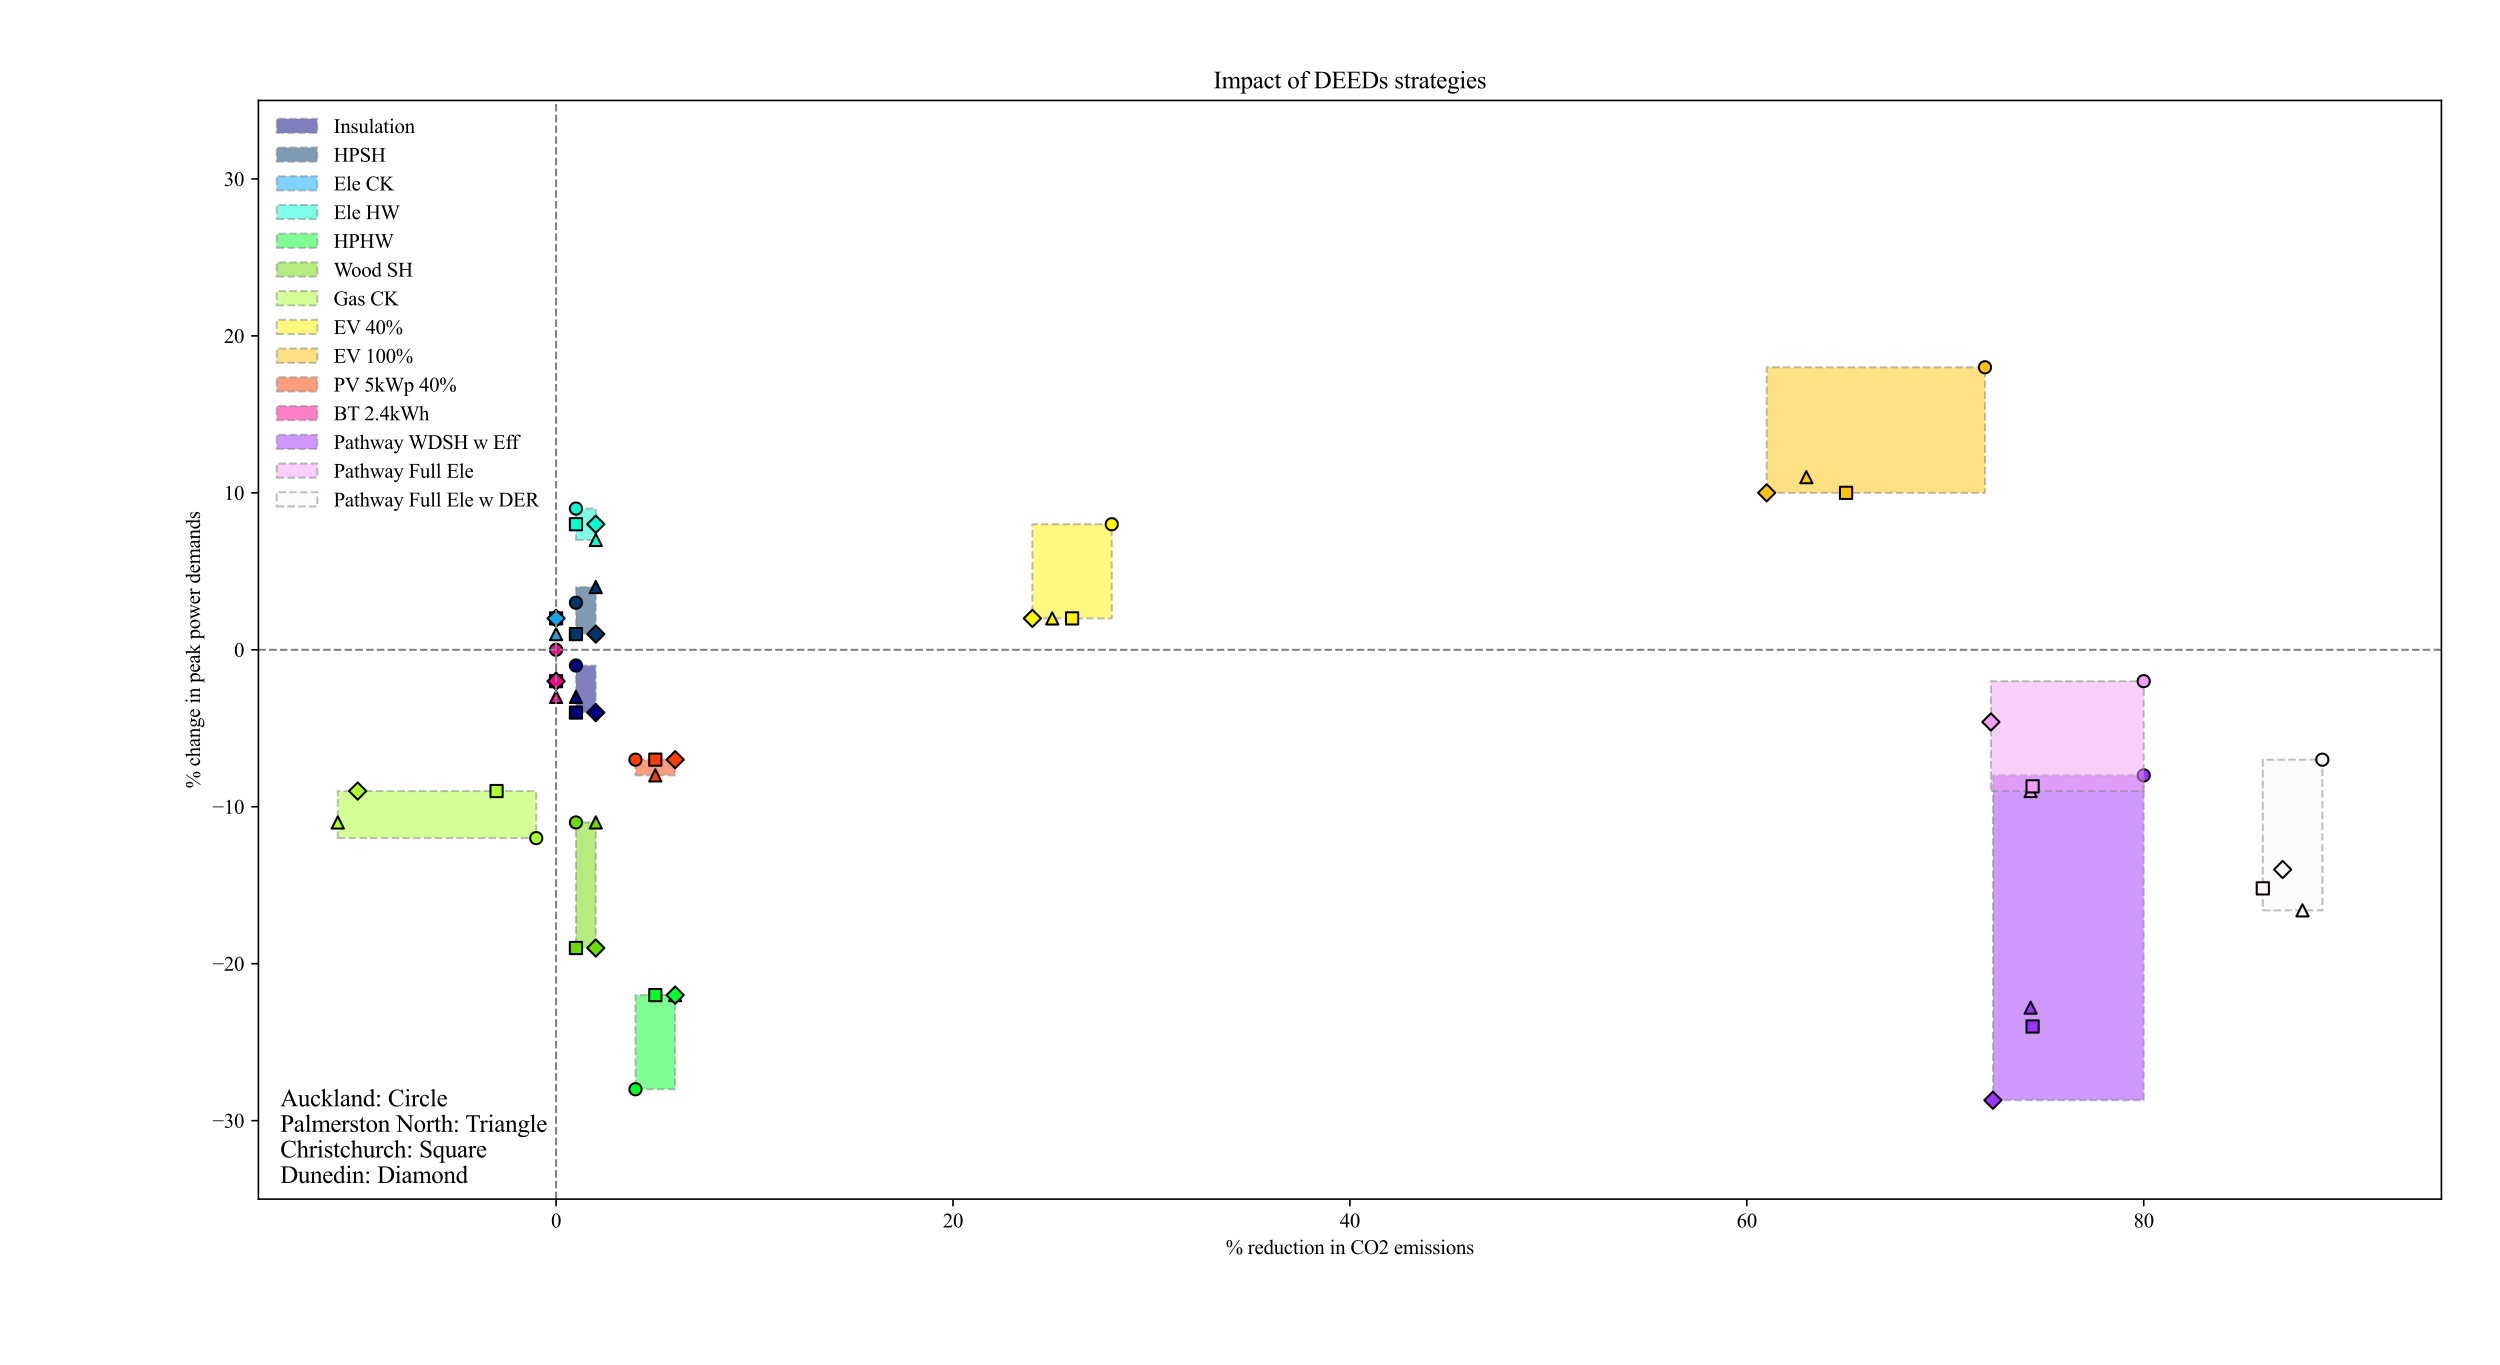 <?xml version="1.0" encoding="utf-8" standalone="no"?>
<!DOCTYPE svg PUBLIC "-//W3C//DTD SVG 1.1//EN"
  "http://www.w3.org/Graphics/SVG/1.1/DTD/svg11.dtd">
<svg xmlns:xlink="http://www.w3.org/1999/xlink" width="1230.48pt" height="671.76pt" viewBox="0 0 1230.48 671.76" xmlns="http://www.w3.org/2000/svg" version="1.1">
 <defs>
  <style type="text/css">*{stroke-linejoin: round; stroke-linecap: butt}</style>
 </defs>
 <g id="figure_1">
  <g id="patch_1">
   <path d="M 0 671.76 
L 1230.48 671.76 
L 1230.48 0 
L 0 0 
z
" style="fill: #ffffff"/>
  </g>
  <g id="axes_1">
   <g id="patch_2">
    <path d="M 127.187 590.2 
L 1201.641 590.2 
L 1201.641 49.449 
L 127.187 49.449 
z
" style="fill: #ffffff"/>
   </g>
   <g id="patch_3">
    <path d="M 283.471 350.725 
L 293.239 350.725 
L 293.239 327.55 
L 283.471 327.55 
z
" clip-path="url(#p1ca1e7a7df)" style="fill: #000080; opacity: 0.5; stroke-dasharray: 3.7,1.6; stroke-dashoffset: 0; stroke: #808080; stroke-linejoin: miter"/>
   </g>
   <g id="PathCollection_1">
    <defs>
     <path id="m7911ff23a2" d="M 0 3 
C 0.796 3 1.559 2.684 2.121 2.121 
C 2.684 1.559 3 0.796 3 0 
C 3 -0.796 2.684 -1.559 2.121 -2.121 
C 1.559 -2.684 0.796 -3 0 -3 
C -0.796 -3 -1.559 -2.684 -2.121 -2.121 
C -2.684 -1.559 -3 -0.796 -3 0 
C -3 0.796 -2.684 1.559 -2.121 2.121 
C -1.559 2.684 -0.796 3 0 3 
z
" style="stroke: #000000"/>
    </defs>
    <g clip-path="url(#p1ca1e7a7df)">
     <use xlink:href="#m7911ff23a2" x="283.471" y="327.55" style="fill: #000080; stroke: #000000"/>
    </g>
   </g>
   <g id="PathCollection_2">
    <defs>
     <path id="m70be86e980" d="M 0 -3 
L -3 3 
L 3 3 
z
" style="stroke: #000000"/>
    </defs>
    <g clip-path="url(#p1ca1e7a7df)">
     <use xlink:href="#m70be86e980" x="283.471" y="343" style="fill: #000080; stroke: #000000"/>
    </g>
   </g>
   <g id="PathCollection_3">
    <defs>
     <path id="md3e5ccb5ab" d="M -3 3 
L 3 3 
L 3 -3 
L -3 -3 
z
" style="stroke: #000000"/>
    </defs>
    <g clip-path="url(#p1ca1e7a7df)">
     <use xlink:href="#md3e5ccb5ab" x="283.471" y="350.725" style="fill: #000080; stroke: #000000"/>
    </g>
   </g>
   <g id="PathCollection_4">
    <defs>
     <path id="maafc6196cf" d="M 0 4.243 
L 4.243 0 
L 0 -4.243 
L -4.243 0 
z
" style="stroke: #000000"/>
    </defs>
    <g clip-path="url(#p1ca1e7a7df)">
     <use xlink:href="#maafc6196cf" x="293.239" y="350.725" style="fill: #000080; stroke: #000000"/>
    </g>
   </g>
   <g id="patch_4">
    <path d="M 283.471 312.1 
L 293.239 312.1 
L 293.239 288.925 
L 283.471 288.925 
z
" clip-path="url(#p1ca1e7a7df)" style="fill: #003669; opacity: 0.5; stroke-dasharray: 3.7,1.6; stroke-dashoffset: 0; stroke: #808080; stroke-linejoin: miter"/>
   </g>
   <g id="PathCollection_5">
    <defs>
     <path id="m56b25282ae" d="M 0 3 
C 0.796 3 1.559 2.684 2.121 2.121 
C 2.684 1.559 3 0.796 3 0 
C 3 -0.796 2.684 -1.559 2.121 -2.121 
C 1.559 -2.684 0.796 -3 0 -3 
C -0.796 -3 -1.559 -2.684 -2.121 -2.121 
C -2.684 -1.559 -3 -0.796 -3 0 
C -3 0.796 -2.684 1.559 -2.121 2.121 
C -1.559 2.684 -0.796 3 0 3 
z
" style="stroke: #000000"/>
    </defs>
    <g clip-path="url(#p1ca1e7a7df)">
     <use xlink:href="#m56b25282ae" x="283.471" y="296.65" style="fill: #003669; stroke: #000000"/>
    </g>
   </g>
   <g id="PathCollection_6">
    <defs>
     <path id="m11c74df1b8" d="M 0 -3 
L -3 3 
L 3 3 
z
" style="stroke: #000000"/>
    </defs>
    <g clip-path="url(#p1ca1e7a7df)">
     <use xlink:href="#m11c74df1b8" x="293.239" y="288.925" style="fill: #003669; stroke: #000000"/>
    </g>
   </g>
   <g id="PathCollection_7">
    <defs>
     <path id="mbe03aafe25" d="M -3 3 
L 3 3 
L 3 -3 
L -3 -3 
z
" style="stroke: #000000"/>
    </defs>
    <g clip-path="url(#p1ca1e7a7df)">
     <use xlink:href="#mbe03aafe25" x="283.471" y="312.1" style="fill: #003669; stroke: #000000"/>
    </g>
   </g>
   <g id="PathCollection_8">
    <defs>
     <path id="ma140a2f070" d="M 0 4.243 
L 4.243 0 
L 0 -4.243 
L -4.243 0 
z
" style="stroke: #000000"/>
    </defs>
    <g clip-path="url(#p1ca1e7a7df)">
     <use xlink:href="#ma140a2f070" x="293.239" y="312.1" style="fill: #003669; stroke: #000000"/>
    </g>
   </g>
   <g id="patch_5">
    <path d="M 273.703 312.1 
L 273.703 312.1 
L 273.703 304.375 
L 273.703 304.375 
z
" clip-path="url(#p1ca1e7a7df)" style="fill: #00a9ff; opacity: 0.5; stroke-dasharray: 3.7,1.6; stroke-dashoffset: 0; stroke: #808080; stroke-linejoin: miter"/>
   </g>
   <g id="PathCollection_9">
    <defs>
     <path id="m010bdfe448" d="M 0 3 
C 0.796 3 1.559 2.684 2.121 2.121 
C 2.684 1.559 3 0.796 3 0 
C 3 -0.796 2.684 -1.559 2.121 -2.121 
C 1.559 -2.684 0.796 -3 0 -3 
C -0.796 -3 -1.559 -2.684 -2.121 -2.121 
C -2.684 -1.559 -3 -0.796 -3 0 
C -3 0.796 -2.684 1.559 -2.121 2.121 
C -1.559 2.684 -0.796 3 0 3 
z
" style="stroke: #000000"/>
    </defs>
    <g clip-path="url(#p1ca1e7a7df)">
     <use xlink:href="#m010bdfe448" x="273.703" y="304.375" style="fill: #00a9ff; stroke: #000000"/>
    </g>
   </g>
   <g id="PathCollection_10">
    <defs>
     <path id="mf0a7fb2fed" d="M 0 -3 
L -3 3 
L 3 3 
z
" style="stroke: #000000"/>
    </defs>
    <g clip-path="url(#p1ca1e7a7df)">
     <use xlink:href="#mf0a7fb2fed" x="273.703" y="312.1" style="fill: #00a9ff; stroke: #000000"/>
    </g>
   </g>
   <g id="PathCollection_11">
    <defs>
     <path id="mb2c0746d69" d="M -3 3 
L 3 3 
L 3 -3 
L -3 -3 
z
" style="stroke: #000000"/>
    </defs>
    <g clip-path="url(#p1ca1e7a7df)">
     <use xlink:href="#mb2c0746d69" x="273.703" y="304.375" style="fill: #00a9ff; stroke: #000000"/>
    </g>
   </g>
   <g id="PathCollection_12">
    <defs>
     <path id="ma340c9b028" d="M 0 4.243 
L 4.243 0 
L 0 -4.243 
L -4.243 0 
z
" style="stroke: #000000"/>
    </defs>
    <g clip-path="url(#p1ca1e7a7df)">
     <use xlink:href="#ma340c9b028" x="273.703" y="304.375" style="fill: #00a9ff; stroke: #000000"/>
    </g>
   </g>
   <g id="patch_6">
    <path d="M 283.471 265.75 
L 293.239 265.75 
L 293.239 250.299 
L 283.471 250.299 
z
" clip-path="url(#p1ca1e7a7df)" style="fill: #00fdd1; opacity: 0.5; stroke-dasharray: 3.7,1.6; stroke-dashoffset: 0; stroke: #808080; stroke-linejoin: miter"/>
   </g>
   <g id="PathCollection_13">
    <defs>
     <path id="mf11e456d57" d="M 0 3 
C 0.796 3 1.559 2.684 2.121 2.121 
C 2.684 1.559 3 0.796 3 0 
C 3 -0.796 2.684 -1.559 2.121 -2.121 
C 1.559 -2.684 0.796 -3 0 -3 
C -0.796 -3 -1.559 -2.684 -2.121 -2.121 
C -2.684 -1.559 -3 -0.796 -3 0 
C -3 0.796 -2.684 1.559 -2.121 2.121 
C -1.559 2.684 -0.796 3 0 3 
z
" style="stroke: #000000"/>
    </defs>
    <g clip-path="url(#p1ca1e7a7df)">
     <use xlink:href="#mf11e456d57" x="283.471" y="250.299" style="fill: #00fdd1; stroke: #000000"/>
    </g>
   </g>
   <g id="PathCollection_14">
    <defs>
     <path id="m0b2e4f6231" d="M 0 -3 
L -3 3 
L 3 3 
z
" style="stroke: #000000"/>
    </defs>
    <g clip-path="url(#p1ca1e7a7df)">
     <use xlink:href="#m0b2e4f6231" x="293.239" y="265.75" style="fill: #00fdd1; stroke: #000000"/>
    </g>
   </g>
   <g id="PathCollection_15">
    <defs>
     <path id="mec45398ba8" d="M -3 3 
L 3 3 
L 3 -3 
L -3 -3 
z
" style="stroke: #000000"/>
    </defs>
    <g clip-path="url(#p1ca1e7a7df)">
     <use xlink:href="#mec45398ba8" x="283.471" y="258.024" style="fill: #00fdd1; stroke: #000000"/>
    </g>
   </g>
   <g id="PathCollection_16">
    <defs>
     <path id="m8b9fc8fc6a" d="M 0 4.243 
L 4.243 0 
L 0 -4.243 
L -4.243 0 
z
" style="stroke: #000000"/>
    </defs>
    <g clip-path="url(#p1ca1e7a7df)">
     <use xlink:href="#m8b9fc8fc6a" x="293.239" y="258.024" style="fill: #00fdd1; stroke: #000000"/>
    </g>
   </g>
   <g id="patch_7">
    <path d="M 312.774 536.125 
L 332.31 536.125 
L 332.31 489.775 
L 312.774 489.775 
z
" clip-path="url(#p1ca1e7a7df)" style="fill: #00fe2a; opacity: 0.5; stroke-dasharray: 3.7,1.6; stroke-dashoffset: 0; stroke: #808080; stroke-linejoin: miter"/>
   </g>
   <g id="PathCollection_17">
    <defs>
     <path id="mef244aacac" d="M 0 3 
C 0.796 3 1.559 2.684 2.121 2.121 
C 2.684 1.559 3 0.796 3 0 
C 3 -0.796 2.684 -1.559 2.121 -2.121 
C 1.559 -2.684 0.796 -3 0 -3 
C -0.796 -3 -1.559 -2.684 -2.121 -2.121 
C -2.684 -1.559 -3 -0.796 -3 0 
C -3 0.796 -2.684 1.559 -2.121 2.121 
C -1.559 2.684 -0.796 3 0 3 
z
" style="stroke: #000000"/>
    </defs>
    <g clip-path="url(#p1ca1e7a7df)">
     <use xlink:href="#mef244aacac" x="312.774" y="536.125" style="fill: #00fe2a; stroke: #000000"/>
    </g>
   </g>
   <g id="PathCollection_18">
    <defs>
     <path id="mc5249811cd" d="M 0 -3 
L -3 3 
L 3 3 
z
" style="stroke: #000000"/>
    </defs>
    <g clip-path="url(#p1ca1e7a7df)">
     <use xlink:href="#mc5249811cd" x="332.31" y="489.775" style="fill: #00fe2a; stroke: #000000"/>
    </g>
   </g>
   <g id="PathCollection_19">
    <defs>
     <path id="m9b45197151" d="M -3 3 
L 3 3 
L 3 -3 
L -3 -3 
z
" style="stroke: #000000"/>
    </defs>
    <g clip-path="url(#p1ca1e7a7df)">
     <use xlink:href="#m9b45197151" x="322.542" y="489.775" style="fill: #00fe2a; stroke: #000000"/>
    </g>
   </g>
   <g id="PathCollection_20">
    <defs>
     <path id="m65db2c8421" d="M 0 4.243 
L 4.243 0 
L 0 -4.243 
L -4.243 0 
z
" style="stroke: #000000"/>
    </defs>
    <g clip-path="url(#p1ca1e7a7df)">
     <use xlink:href="#m65db2c8421" x="332.31" y="489.775" style="fill: #00fe2a; stroke: #000000"/>
    </g>
   </g>
   <g id="patch_8">
    <path d="M 283.471 466.6 
L 293.239 466.6 
L 293.239 404.8 
L 283.471 404.8 
z
" clip-path="url(#p1ca1e7a7df)" style="fill: #6cdb00; opacity: 0.5; stroke-dasharray: 3.7,1.6; stroke-dashoffset: 0; stroke: #808080; stroke-linejoin: miter"/>
   </g>
   <g id="PathCollection_21">
    <defs>
     <path id="m2d5ea882ac" d="M 0 3 
C 0.796 3 1.559 2.684 2.121 2.121 
C 2.684 1.559 3 0.796 3 0 
C 3 -0.796 2.684 -1.559 2.121 -2.121 
C 1.559 -2.684 0.796 -3 0 -3 
C -0.796 -3 -1.559 -2.684 -2.121 -2.121 
C -2.684 -1.559 -3 -0.796 -3 0 
C -3 0.796 -2.684 1.559 -2.121 2.121 
C -1.559 2.684 -0.796 3 0 3 
z
" style="stroke: #000000"/>
    </defs>
    <g clip-path="url(#p1ca1e7a7df)">
     <use xlink:href="#m2d5ea882ac" x="283.471" y="404.8" style="fill: #6cdb00; stroke: #000000"/>
    </g>
   </g>
   <g id="PathCollection_22">
    <defs>
     <path id="m01c6f59d06" d="M 0 -3 
L -3 3 
L 3 3 
z
" style="stroke: #000000"/>
    </defs>
    <g clip-path="url(#p1ca1e7a7df)">
     <use xlink:href="#m01c6f59d06" x="293.239" y="404.8" style="fill: #6cdb00; stroke: #000000"/>
    </g>
   </g>
   <g id="PathCollection_23">
    <defs>
     <path id="m2da8da17e7" d="M -3 3 
L 3 3 
L 3 -3 
L -3 -3 
z
" style="stroke: #000000"/>
    </defs>
    <g clip-path="url(#p1ca1e7a7df)">
     <use xlink:href="#m2da8da17e7" x="283.471" y="466.6" style="fill: #6cdb00; stroke: #000000"/>
    </g>
   </g>
   <g id="PathCollection_24">
    <defs>
     <path id="m6799119894" d="M 0 4.243 
L 4.243 0 
L 0 -4.243 
L -4.243 0 
z
" style="stroke: #000000"/>
    </defs>
    <g clip-path="url(#p1ca1e7a7df)">
     <use xlink:href="#m6799119894" x="293.239" y="466.6" style="fill: #6cdb00; stroke: #000000"/>
    </g>
   </g>
   <g id="patch_9">
    <path d="M 166.258 412.525 
L 263.936 412.525 
L 263.936 389.35 
L 166.258 389.35 
z
" clip-path="url(#p1ca1e7a7df)" style="fill: #adff30; opacity: 0.5; stroke-dasharray: 3.7,1.6; stroke-dashoffset: 0; stroke: #808080; stroke-linejoin: miter"/>
   </g>
   <g id="PathCollection_25">
    <defs>
     <path id="m5020ac48d6" d="M 0 3 
C 0.796 3 1.559 2.684 2.121 2.121 
C 2.684 1.559 3 0.796 3 0 
C 3 -0.796 2.684 -1.559 2.121 -2.121 
C 1.559 -2.684 0.796 -3 0 -3 
C -0.796 -3 -1.559 -2.684 -2.121 -2.121 
C -2.684 -1.559 -3 -0.796 -3 0 
C -3 0.796 -2.684 1.559 -2.121 2.121 
C -1.559 2.684 -0.796 3 0 3 
z
" style="stroke: #000000"/>
    </defs>
    <g clip-path="url(#p1ca1e7a7df)">
     <use xlink:href="#m5020ac48d6" x="263.936" y="412.525" style="fill: #adff30; stroke: #000000"/>
    </g>
   </g>
   <g id="PathCollection_26">
    <defs>
     <path id="m132dffcbb6" d="M 0 -3 
L -3 3 
L 3 3 
z
" style="stroke: #000000"/>
    </defs>
    <g clip-path="url(#p1ca1e7a7df)">
     <use xlink:href="#m132dffcbb6" x="166.258" y="404.8" style="fill: #adff30; stroke: #000000"/>
    </g>
   </g>
   <g id="PathCollection_27">
    <defs>
     <path id="m658c2fea2e" d="M -3 3 
L 3 3 
L 3 -3 
L -3 -3 
z
" style="stroke: #000000"/>
    </defs>
    <g clip-path="url(#p1ca1e7a7df)">
     <use xlink:href="#m658c2fea2e" x="244.4" y="389.35" style="fill: #adff30; stroke: #000000"/>
    </g>
   </g>
   <g id="PathCollection_28">
    <defs>
     <path id="mf7d7b821cc" d="M 0 4.243 
L 4.243 0 
L 0 -4.243 
L -4.243 0 
z
" style="stroke: #000000"/>
    </defs>
    <g clip-path="url(#p1ca1e7a7df)">
     <use xlink:href="#mf7d7b821cc" x="176.026" y="389.35" style="fill: #adff30; stroke: #000000"/>
    </g>
   </g>
   <g id="patch_10">
    <path d="M 508.13 304.375 
L 547.201 304.375 
L 547.201 258.024 
L 508.13 258.024 
z
" clip-path="url(#p1ca1e7a7df)" style="fill: #fff500; opacity: 0.5; stroke-dasharray: 3.7,1.6; stroke-dashoffset: 0; stroke: #808080; stroke-linejoin: miter"/>
   </g>
   <g id="PathCollection_29">
    <defs>
     <path id="m6d63e82897" d="M 0 3 
C 0.796 3 1.559 2.684 2.121 2.121 
C 2.684 1.559 3 0.796 3 0 
C 3 -0.796 2.684 -1.559 2.121 -2.121 
C 1.559 -2.684 0.796 -3 0 -3 
C -0.796 -3 -1.559 -2.684 -2.121 -2.121 
C -2.684 -1.559 -3 -0.796 -3 0 
C -3 0.796 -2.684 1.559 -2.121 2.121 
C -1.559 2.684 -0.796 3 0 3 
z
" style="stroke: #000000"/>
    </defs>
    <g clip-path="url(#p1ca1e7a7df)">
     <use xlink:href="#m6d63e82897" x="547.201" y="258.024" style="fill: #fff500; stroke: #000000"/>
    </g>
   </g>
   <g id="PathCollection_30">
    <defs>
     <path id="md0e88309b4" d="M 0 -3 
L -3 3 
L 3 3 
z
" style="stroke: #000000"/>
    </defs>
    <g clip-path="url(#p1ca1e7a7df)">
     <use xlink:href="#md0e88309b4" x="517.897" y="304.375" style="fill: #fff500; stroke: #000000"/>
    </g>
   </g>
   <g id="PathCollection_31">
    <defs>
     <path id="m43a614935b" d="M -3 3 
L 3 3 
L 3 -3 
L -3 -3 
z
" style="stroke: #000000"/>
    </defs>
    <g clip-path="url(#p1ca1e7a7df)">
     <use xlink:href="#m43a614935b" x="527.665" y="304.375" style="fill: #fff500; stroke: #000000"/>
    </g>
   </g>
   <g id="PathCollection_32">
    <defs>
     <path id="mc808c96ed2" d="M 0 4.243 
L 4.243 0 
L 0 -4.243 
L -4.243 0 
z
" style="stroke: #000000"/>
    </defs>
    <g clip-path="url(#p1ca1e7a7df)">
     <use xlink:href="#mc808c96ed2" x="508.13" y="304.375" style="fill: #fff500; stroke: #000000"/>
    </g>
   </g>
   <g id="patch_11">
    <path d="M 869.537 242.574 
L 976.982 242.574 
L 976.982 180.774 
L 869.537 180.774 
z
" clip-path="url(#p1ca1e7a7df)" style="fill: #ffc40a; opacity: 0.5; stroke-dasharray: 3.7,1.6; stroke-dashoffset: 0; stroke: #808080; stroke-linejoin: miter"/>
   </g>
   <g id="PathCollection_33">
    <defs>
     <path id="m976cdb83e8" d="M 0 3 
C 0.796 3 1.559 2.684 2.121 2.121 
C 2.684 1.559 3 0.796 3 0 
C 3 -0.796 2.684 -1.559 2.121 -2.121 
C 1.559 -2.684 0.796 -3 0 -3 
C -0.796 -3 -1.559 -2.684 -2.121 -2.121 
C -2.684 -1.559 -3 -0.796 -3 0 
C -3 0.796 -2.684 1.559 -2.121 2.121 
C -1.559 2.684 -0.796 3 0 3 
z
" style="stroke: #000000"/>
    </defs>
    <g clip-path="url(#p1ca1e7a7df)">
     <use xlink:href="#m976cdb83e8" x="976.982" y="180.774" style="fill: #ffc40a; stroke: #000000"/>
    </g>
   </g>
   <g id="PathCollection_34">
    <defs>
     <path id="m217861a6b5" d="M 0 -3 
L -3 3 
L 3 3 
z
" style="stroke: #000000"/>
    </defs>
    <g clip-path="url(#p1ca1e7a7df)">
     <use xlink:href="#m217861a6b5" x="889.072" y="234.849" style="fill: #ffc40a; stroke: #000000"/>
    </g>
   </g>
   <g id="PathCollection_35">
    <defs>
     <path id="m5fe25005cc" d="M -3 3 
L 3 3 
L 3 -3 
L -3 -3 
z
" style="stroke: #000000"/>
    </defs>
    <g clip-path="url(#p1ca1e7a7df)">
     <use xlink:href="#m5fe25005cc" x="908.608" y="242.574" style="fill: #ffc40a; stroke: #000000"/>
    </g>
   </g>
   <g id="PathCollection_36">
    <defs>
     <path id="m41a76c914b" d="M 0 4.243 
L 4.243 0 
L 0 -4.243 
L -4.243 0 
z
" style="stroke: #000000"/>
    </defs>
    <g clip-path="url(#p1ca1e7a7df)">
     <use xlink:href="#m41a76c914b" x="869.537" y="242.574" style="fill: #ffc40a; stroke: #000000"/>
    </g>
   </g>
   <g id="patch_12">
    <path d="M 312.774 381.625 
L 332.31 381.625 
L 332.31 373.9 
L 312.774 373.9 
z
" clip-path="url(#p1ca1e7a7df)" style="fill: #ff3e00; opacity: 0.5; stroke-dasharray: 3.7,1.6; stroke-dashoffset: 0; stroke: #808080; stroke-linejoin: miter"/>
   </g>
   <g id="PathCollection_37">
    <defs>
     <path id="mead0825796" d="M 0 3 
C 0.796 3 1.559 2.684 2.121 2.121 
C 2.684 1.559 3 0.796 3 0 
C 3 -0.796 2.684 -1.559 2.121 -2.121 
C 1.559 -2.684 0.796 -3 0 -3 
C -0.796 -3 -1.559 -2.684 -2.121 -2.121 
C -2.684 -1.559 -3 -0.796 -3 0 
C -3 0.796 -2.684 1.559 -2.121 2.121 
C -1.559 2.684 -0.796 3 0 3 
z
" style="stroke: #000000"/>
    </defs>
    <g clip-path="url(#p1ca1e7a7df)">
     <use xlink:href="#mead0825796" x="312.774" y="373.9" style="fill: #ff3e00; stroke: #000000"/>
    </g>
   </g>
   <g id="PathCollection_38">
    <defs>
     <path id="m13544fb489" d="M 0 -3 
L -3 3 
L 3 3 
z
" style="stroke: #000000"/>
    </defs>
    <g clip-path="url(#p1ca1e7a7df)">
     <use xlink:href="#m13544fb489" x="322.542" y="381.625" style="fill: #ff3e00; stroke: #000000"/>
    </g>
   </g>
   <g id="PathCollection_39">
    <defs>
     <path id="m1140e5b683" d="M -3 3 
L 3 3 
L 3 -3 
L -3 -3 
z
" style="stroke: #000000"/>
    </defs>
    <g clip-path="url(#p1ca1e7a7df)">
     <use xlink:href="#m1140e5b683" x="322.542" y="373.9" style="fill: #ff3e00; stroke: #000000"/>
    </g>
   </g>
   <g id="PathCollection_40">
    <defs>
     <path id="md3a8509a7c" d="M 0 4.243 
L 4.243 0 
L 0 -4.243 
L -4.243 0 
z
" style="stroke: #000000"/>
    </defs>
    <g clip-path="url(#p1ca1e7a7df)">
     <use xlink:href="#md3a8509a7c" x="332.31" y="373.9" style="fill: #ff3e00; stroke: #000000"/>
    </g>
   </g>
   <g id="patch_13">
    <path d="M 273.703 343 
L 273.703 343 
L 273.703 319.825 
L 273.703 319.825 
z
" clip-path="url(#p1ca1e7a7df)" style="fill: #ff008e; opacity: 0.5; stroke-dasharray: 3.7,1.6; stroke-dashoffset: 0; stroke: #808080; stroke-linejoin: miter"/>
   </g>
   <g id="PathCollection_41">
    <defs>
     <path id="m66befbce9f" d="M 0 3 
C 0.796 3 1.559 2.684 2.121 2.121 
C 2.684 1.559 3 0.796 3 0 
C 3 -0.796 2.684 -1.559 2.121 -2.121 
C 1.559 -2.684 0.796 -3 0 -3 
C -0.796 -3 -1.559 -2.684 -2.121 -2.121 
C -2.684 -1.559 -3 -0.796 -3 0 
C -3 0.796 -2.684 1.559 -2.121 2.121 
C -1.559 2.684 -0.796 3 0 3 
z
" style="stroke: #000000"/>
    </defs>
    <g clip-path="url(#p1ca1e7a7df)">
     <use xlink:href="#m66befbce9f" x="273.703" y="319.825" style="fill: #ff008e; stroke: #000000"/>
    </g>
   </g>
   <g id="PathCollection_42">
    <defs>
     <path id="m666cabf5c1" d="M 0 -3 
L -3 3 
L 3 3 
z
" style="stroke: #000000"/>
    </defs>
    <g clip-path="url(#p1ca1e7a7df)">
     <use xlink:href="#m666cabf5c1" x="273.703" y="343" style="fill: #ff008e; stroke: #000000"/>
    </g>
   </g>
   <g id="PathCollection_43">
    <defs>
     <path id="me111ae656b" d="M -3 3 
L 3 3 
L 3 -3 
L -3 -3 
z
" style="stroke: #000000"/>
    </defs>
    <g clip-path="url(#p1ca1e7a7df)">
     <use xlink:href="#me111ae656b" x="273.703" y="335.275" style="fill: #ff008e; stroke: #000000"/>
    </g>
   </g>
   <g id="PathCollection_44">
    <defs>
     <path id="mca99079d3a" d="M 0 4.243 
L 4.243 0 
L 0 -4.243 
L -4.243 0 
z
" style="stroke: #000000"/>
    </defs>
    <g clip-path="url(#p1ca1e7a7df)">
     <use xlink:href="#mca99079d3a" x="273.703" y="335.275" style="fill: #ff008e; stroke: #000000"/>
    </g>
   </g>
   <g id="patch_14">
    <path d="M 980.889 541.533 
L 1055.124 541.533 
L 1055.124 381.625 
L 980.889 381.625 
z
" clip-path="url(#p1ca1e7a7df)" style="fill: #9f33fe; opacity: 0.5; stroke-dasharray: 3.7,1.6; stroke-dashoffset: 0; stroke: #808080; stroke-linejoin: miter"/>
   </g>
   <g id="PathCollection_45">
    <defs>
     <path id="m6ac138ac8c" d="M 0 3 
C 0.796 3 1.559 2.684 2.121 2.121 
C 2.684 1.559 3 0.796 3 0 
C 3 -0.796 2.684 -1.559 2.121 -2.121 
C 1.559 -2.684 0.796 -3 0 -3 
C -0.796 -3 -1.559 -2.684 -2.121 -2.121 
C -2.684 -1.559 -3 -0.796 -3 0 
C -3 0.796 -2.684 1.559 -2.121 2.121 
C -1.559 2.684 -0.796 3 0 3 
z
" style="stroke: #000000"/>
    </defs>
    <g clip-path="url(#p1ca1e7a7df)">
     <use xlink:href="#m6ac138ac8c" x="1055.124" y="381.625" style="fill: #9f33fe; stroke: #000000"/>
    </g>
   </g>
   <g id="PathCollection_46">
    <defs>
     <path id="m21c9057bec" d="M 0 -3 
L -3 3 
L 3 3 
z
" style="stroke: #000000"/>
    </defs>
    <g clip-path="url(#p1ca1e7a7df)">
     <use xlink:href="#m21c9057bec" x="999.448" y="495.955" style="fill: #9f33fe; stroke: #000000"/>
    </g>
   </g>
   <g id="PathCollection_47">
    <defs>
     <path id="m2784cd8f44" d="M -3 3 
L 3 3 
L 3 -3 
L -3 -3 
z
" style="stroke: #000000"/>
    </defs>
    <g clip-path="url(#p1ca1e7a7df)">
     <use xlink:href="#m2784cd8f44" x="1000.425" y="505.225" style="fill: #9f33fe; stroke: #000000"/>
    </g>
   </g>
   <g id="PathCollection_48">
    <defs>
     <path id="mffd979ce56" d="M 0 4.243 
L 4.243 0 
L 0 -4.243 
L -4.243 0 
z
" style="stroke: #000000"/>
    </defs>
    <g clip-path="url(#p1ca1e7a7df)">
     <use xlink:href="#mffd979ce56" x="980.889" y="541.533" style="fill: #9f33fe; stroke: #000000"/>
    </g>
   </g>
   <g id="patch_15">
    <path d="M 979.912 389.35 
L 1055.124 389.35 
L 1055.124 335.275 
L 979.912 335.275 
z
" clip-path="url(#p1ca1e7a7df)" style="fill: #f0a0f2; opacity: 0.5; stroke-dasharray: 3.7,1.6; stroke-dashoffset: 0; stroke: #808080; stroke-linejoin: miter"/>
   </g>
   <g id="PathCollection_49">
    <defs>
     <path id="m0df09a9df0" d="M 0 3 
C 0.796 3 1.559 2.684 2.121 2.121 
C 2.684 1.559 3 0.796 3 0 
C 3 -0.796 2.684 -1.559 2.121 -2.121 
C 1.559 -2.684 0.796 -3 0 -3 
C -0.796 -3 -1.559 -2.684 -2.121 -2.121 
C -2.684 -1.559 -3 -0.796 -3 0 
C -3 0.796 -2.684 1.559 -2.121 2.121 
C -1.559 2.684 -0.796 3 0 3 
z
" style="stroke: #000000"/>
    </defs>
    <g clip-path="url(#p1ca1e7a7df)">
     <use xlink:href="#m0df09a9df0" x="1055.124" y="335.275" style="fill: #f0a0f2; stroke: #000000"/>
    </g>
   </g>
   <g id="PathCollection_50">
    <defs>
     <path id="m48e4e466f9" d="M 0 -3 
L -3 3 
L 3 3 
z
" style="stroke: #000000"/>
    </defs>
    <g clip-path="url(#p1ca1e7a7df)">
     <use xlink:href="#m48e4e466f9" x="999.448" y="389.35" style="fill: #f0a0f2; stroke: #000000"/>
    </g>
   </g>
   <g id="PathCollection_51">
    <defs>
     <path id="m8b070b0ff4" d="M -3 3 
L 3 3 
L 3 -3 
L -3 -3 
z
" style="stroke: #000000"/>
    </defs>
    <g clip-path="url(#p1ca1e7a7df)">
     <use xlink:href="#m8b070b0ff4" x="1000.425" y="387.032" style="fill: #f0a0f2; stroke: #000000"/>
    </g>
   </g>
   <g id="PathCollection_52">
    <defs>
     <path id="mabfea681a3" d="M 0 4.243 
L 4.243 0 
L 0 -4.243 
L -4.243 0 
z
" style="stroke: #000000"/>
    </defs>
    <g clip-path="url(#p1ca1e7a7df)">
     <use xlink:href="#mabfea681a3" x="979.912" y="355.36" style="fill: #f0a0f2; stroke: #000000"/>
    </g>
   </g>
   <g id="patch_16">
    <path d="M 1113.731 448.06 
L 1143.034 448.06 
L 1143.034 373.9 
L 1113.731 373.9 
z
" clip-path="url(#p1ca1e7a7df)" style="fill: #fef8fe; opacity: 0.5; stroke-dasharray: 3.7,1.6; stroke-dashoffset: 0; stroke: #808080; stroke-linejoin: miter"/>
   </g>
   <g id="PathCollection_53">
    <defs>
     <path id="m7b72046d8f" d="M 0 3 
C 0.796 3 1.559 2.684 2.121 2.121 
C 2.684 1.559 3 0.796 3 0 
C 3 -0.796 2.684 -1.559 2.121 -2.121 
C 1.559 -2.684 0.796 -3 0 -3 
C -0.796 -3 -1.559 -2.684 -2.121 -2.121 
C -2.684 -1.559 -3 -0.796 -3 0 
C -3 0.796 -2.684 1.559 -2.121 2.121 
C -1.559 2.684 -0.796 3 0 3 
z
" style="stroke: #000000"/>
    </defs>
    <g clip-path="url(#p1ca1e7a7df)">
     <use xlink:href="#m7b72046d8f" x="1143.034" y="373.9" style="fill: #fef8fe; stroke: #000000"/>
    </g>
   </g>
   <g id="PathCollection_54">
    <defs>
     <path id="ma572eec9a6" d="M 0 -3 
L -3 3 
L 3 3 
z
" style="stroke: #000000"/>
    </defs>
    <g clip-path="url(#p1ca1e7a7df)">
     <use xlink:href="#ma572eec9a6" x="1133.266" y="448.06" style="fill: #fef8fe; stroke: #000000"/>
    </g>
   </g>
   <g id="PathCollection_55">
    <defs>
     <path id="m529fd9af21" d="M -3 3 
L 3 3 
L 3 -3 
L -3 -3 
z
" style="stroke: #000000"/>
    </defs>
    <g clip-path="url(#p1ca1e7a7df)">
     <use xlink:href="#m529fd9af21" x="1113.731" y="437.245" style="fill: #fef8fe; stroke: #000000"/>
    </g>
   </g>
   <g id="PathCollection_56">
    <defs>
     <path id="m0ded8bdb57" d="M 0 4.243 
L 4.243 0 
L 0 -4.243 
L -4.243 0 
z
" style="stroke: #000000"/>
    </defs>
    <g clip-path="url(#p1ca1e7a7df)">
     <use xlink:href="#m0ded8bdb57" x="1123.499" y="427.975" style="fill: #fef8fe; stroke: #000000"/>
    </g>
   </g>
   <g id="matplotlib.axis_1">
    <g id="xtick_1">
     <g id="line2d_1">
      <defs>
       <path id="m3cff5178ca" d="M 0 0 
L 0 3.5 
" style="stroke: #000000; stroke-width: 0.8"/>
      </defs>
      <g>
       <use xlink:href="#m3cff5178ca" x="273.703" y="590.2" style="stroke: #000000; stroke-width: 0.8"/>
      </g>
     </g>
     <g id="text_1">
      <!-- 0 -->
      <g transform="translate(271.203 604.144) scale(0.1 -0.1)">
       <defs>
        <path id="TimesNewRomanPSMT-30" d="M 231 2094 
Q 231 2819 450 3342 
Q 669 3866 1031 4122 
Q 1313 4325 1613 4325 
Q 2100 4325 2488 3828 
Q 2972 3213 2972 2159 
Q 2972 1422 2759 906 
Q 2547 391 2217 158 
Q 1888 -75 1581 -75 
Q 975 -75 572 641 
Q 231 1244 231 2094 
z
M 844 2016 
Q 844 1141 1059 588 
Q 1238 122 1591 122 
Q 1759 122 1940 273 
Q 2122 425 2216 781 
Q 2359 1319 2359 2297 
Q 2359 3022 2209 3506 
Q 2097 3866 1919 4016 
Q 1791 4119 1609 4119 
Q 1397 4119 1231 3928 
Q 1006 3669 925 3112 
Q 844 2556 844 2016 
z
" transform="scale(0.016)"/>
       </defs>
       <use xlink:href="#TimesNewRomanPSMT-30"/>
      </g>
     </g>
    </g>
    <g id="xtick_2">
     <g id="line2d_2">
      <g>
       <use xlink:href="#m3cff5178ca" x="469.059" y="590.2" style="stroke: #000000; stroke-width: 0.8"/>
      </g>
     </g>
     <g id="text_2">
      <!-- 20 -->
      <g transform="translate(464.059 604.144) scale(0.1 -0.1)">
       <defs>
        <path id="TimesNewRomanPSMT-32" d="M 2934 816 
L 2638 0 
L 138 0 
L 138 116 
Q 1241 1122 1691 1759 
Q 2141 2397 2141 2925 
Q 2141 3328 1894 3587 
Q 1647 3847 1303 3847 
Q 991 3847 742 3664 
Q 494 3481 375 3128 
L 259 3128 
Q 338 3706 661 4015 
Q 984 4325 1469 4325 
Q 1984 4325 2329 3994 
Q 2675 3663 2675 3213 
Q 2675 2891 2525 2569 
Q 2294 2063 1775 1497 
Q 997 647 803 472 
L 1909 472 
Q 2247 472 2383 497 
Q 2519 522 2628 598 
Q 2738 675 2819 816 
L 2934 816 
z
" transform="scale(0.016)"/>
       </defs>
       <use xlink:href="#TimesNewRomanPSMT-32"/>
       <use xlink:href="#TimesNewRomanPSMT-30" x="50"/>
      </g>
     </g>
    </g>
    <g id="xtick_3">
     <g id="line2d_3">
      <g>
       <use xlink:href="#m3cff5178ca" x="664.414" y="590.2" style="stroke: #000000; stroke-width: 0.8"/>
      </g>
     </g>
     <g id="text_3">
      <!-- 40 -->
      <g transform="translate(659.414 604.144) scale(0.1 -0.1)">
       <defs>
        <path id="TimesNewRomanPSMT-34" d="M 2978 1563 
L 2978 1119 
L 2409 1119 
L 2409 0 
L 1894 0 
L 1894 1119 
L 100 1119 
L 100 1519 
L 2066 4325 
L 2409 4325 
L 2409 1563 
L 2978 1563 
z
M 1894 1563 
L 1894 3666 
L 406 1563 
L 1894 1563 
z
" transform="scale(0.016)"/>
       </defs>
       <use xlink:href="#TimesNewRomanPSMT-34"/>
       <use xlink:href="#TimesNewRomanPSMT-30" x="50"/>
      </g>
     </g>
    </g>
    <g id="xtick_4">
     <g id="line2d_4">
      <g>
       <use xlink:href="#m3cff5178ca" x="859.769" y="590.2" style="stroke: #000000; stroke-width: 0.8"/>
      </g>
     </g>
     <g id="text_4">
      <!-- 60 -->
      <g transform="translate(854.769 604.144) scale(0.1 -0.1)">
       <defs>
        <path id="TimesNewRomanPSMT-36" d="M 2869 4325 
L 2869 4209 
Q 2456 4169 2195 4045 
Q 1934 3922 1679 3669 
Q 1425 3416 1258 3105 
Q 1091 2794 978 2366 
Q 1428 2675 1881 2675 
Q 2316 2675 2634 2325 
Q 2953 1975 2953 1425 
Q 2953 894 2631 456 
Q 2244 -75 1606 -75 
Q 1172 -75 869 213 
Q 275 772 275 1663 
Q 275 2231 503 2743 
Q 731 3256 1154 3653 
Q 1578 4050 1965 4187 
Q 2353 4325 2688 4325 
L 2869 4325 
z
M 925 2138 
Q 869 1716 869 1456 
Q 869 1156 980 804 
Q 1091 453 1309 247 
Q 1469 100 1697 100 
Q 1969 100 2183 356 
Q 2397 613 2397 1088 
Q 2397 1622 2184 2012 
Q 1972 2403 1581 2403 
Q 1463 2403 1327 2353 
Q 1191 2303 925 2138 
z
" transform="scale(0.016)"/>
       </defs>
       <use xlink:href="#TimesNewRomanPSMT-36"/>
       <use xlink:href="#TimesNewRomanPSMT-30" x="50"/>
      </g>
     </g>
    </g>
    <g id="xtick_5">
     <g id="line2d_5">
      <g>
       <use xlink:href="#m3cff5178ca" x="1055.124" y="590.2" style="stroke: #000000; stroke-width: 0.8"/>
      </g>
     </g>
     <g id="text_5">
      <!-- 80 -->
      <g transform="translate(1050.124 604.144) scale(0.1 -0.1)">
       <defs>
        <path id="TimesNewRomanPSMT-38" d="M 1228 2134 
Q 725 2547 579 2797 
Q 434 3047 434 3316 
Q 434 3728 753 4026 
Q 1072 4325 1600 4325 
Q 2113 4325 2425 4047 
Q 2738 3769 2738 3413 
Q 2738 3175 2569 2928 
Q 2400 2681 1866 2347 
Q 2416 1922 2594 1678 
Q 2831 1359 2831 1006 
Q 2831 559 2490 242 
Q 2150 -75 1597 -75 
Q 994 -75 656 303 
Q 388 606 388 966 
Q 388 1247 577 1523 
Q 766 1800 1228 2134 
z
M 1719 2469 
Q 2094 2806 2194 3001 
Q 2294 3197 2294 3444 
Q 2294 3772 2109 3958 
Q 1925 4144 1606 4144 
Q 1288 4144 1088 3959 
Q 888 3775 888 3528 
Q 888 3366 970 3203 
Q 1053 3041 1206 2894 
L 1719 2469 
z
M 1375 2016 
Q 1116 1797 991 1539 
Q 866 1281 866 981 
Q 866 578 1086 336 
Q 1306 94 1647 94 
Q 1984 94 2187 284 
Q 2391 475 2391 747 
Q 2391 972 2272 1150 
Q 2050 1481 1375 2016 
z
" transform="scale(0.016)"/>
       </defs>
       <use xlink:href="#TimesNewRomanPSMT-38"/>
       <use xlink:href="#TimesNewRomanPSMT-30" x="50"/>
      </g>
     </g>
    </g>
    <g id="text_6">
     <!-- % reduction in CO2 emissions -->
     <g transform="translate(603.307 617.227) scale(0.1 -0.1)">
      <defs>
       <path id="TimesNewRomanPSMT-25" d="M 4350 4334 
L 1263 -175 
L 984 -175 
L 4072 4334 
L 4350 4334 
z
M 1138 4334 
Q 1559 4334 1792 3984 
Q 2025 3634 2025 3181 
Q 2025 2638 1762 2341 
Q 1500 2044 1131 2044 
Q 884 2044 678 2180 
Q 472 2316 348 2584 
Q 225 2853 225 3181 
Q 225 3509 350 3786 
Q 475 4063 692 4198 
Q 909 4334 1138 4334 
z
M 1128 4159 
Q 969 4159 845 3971 
Q 722 3784 722 3184 
Q 722 2750 791 2522 
Q 844 2350 956 2256 
Q 1022 2200 1119 2200 
Q 1269 2200 1375 2363 
Q 1531 2603 1531 3166 
Q 1531 3759 1378 4000 
Q 1278 4159 1128 4159 
z
M 4206 2103 
Q 4428 2103 4648 1962 
Q 4869 1822 4989 1553 
Q 5109 1284 5109 963 
Q 5109 409 4843 117 
Q 4578 -175 4216 -175 
Q 3988 -175 3773 -34 
Q 3559 106 3436 367 
Q 3313 628 3313 963 
Q 3313 1291 3436 1562 
Q 3559 1834 3773 1968 
Q 3988 2103 4206 2103 
z
M 4209 1938 
Q 4059 1938 3950 1769 
Q 3809 1550 3809 941 
Q 3809 381 3953 159 
Q 4059 0 4209 0 
Q 4353 0 4466 172 
Q 4616 400 4616 956 
Q 4616 1544 4466 1778 
Q 4363 1938 4209 1938 
z
" transform="scale(0.016)"/>
       <path id="TimesNewRomanPSMT-20" transform="scale(0.016)"/>
       <path id="TimesNewRomanPSMT-72" d="M 1038 2947 
L 1038 2303 
Q 1397 2947 1775 2947 
Q 1947 2947 2059 2842 
Q 2172 2738 2172 2600 
Q 2172 2478 2090 2393 
Q 2009 2309 1897 2309 
Q 1788 2309 1652 2417 
Q 1516 2525 1450 2525 
Q 1394 2525 1328 2463 
Q 1188 2334 1038 2041 
L 1038 669 
Q 1038 431 1097 309 
Q 1138 225 1241 169 
Q 1344 113 1538 113 
L 1538 0 
L 72 0 
L 72 113 
Q 291 113 397 181 
Q 475 231 506 341 
Q 522 394 522 644 
L 522 1753 
Q 522 2253 501 2348 
Q 481 2444 426 2487 
Q 372 2531 291 2531 
Q 194 2531 72 2484 
L 41 2597 
L 906 2947 
L 1038 2947 
z
" transform="scale(0.016)"/>
       <path id="TimesNewRomanPSMT-65" d="M 681 1784 
Q 678 1147 991 784 
Q 1303 422 1725 422 
Q 2006 422 2214 576 
Q 2422 731 2563 1106 
L 2659 1044 
Q 2594 616 2278 264 
Q 1963 -88 1488 -88 
Q 972 -88 605 314 
Q 238 716 238 1394 
Q 238 2128 614 2539 
Q 991 2950 1559 2950 
Q 2041 2950 2350 2633 
Q 2659 2316 2659 1784 
L 681 1784 
z
M 681 1966 
L 2006 1966 
Q 1991 2241 1941 2353 
Q 1863 2528 1708 2628 
Q 1553 2728 1384 2728 
Q 1125 2728 920 2526 
Q 716 2325 681 1966 
z
" transform="scale(0.016)"/>
       <path id="TimesNewRomanPSMT-64" d="M 2222 322 
Q 2013 103 1813 7 
Q 1613 -88 1381 -88 
Q 913 -88 563 304 
Q 213 697 213 1313 
Q 213 1928 600 2439 
Q 988 2950 1597 2950 
Q 1975 2950 2222 2709 
L 2222 3238 
Q 2222 3728 2198 3840 
Q 2175 3953 2125 3993 
Q 2075 4034 2000 4034 
Q 1919 4034 1784 3984 
L 1744 4094 
L 2597 4444 
L 2738 4444 
L 2738 1134 
Q 2738 631 2761 520 
Q 2784 409 2836 365 
Q 2888 322 2956 322 
Q 3041 322 3181 375 
L 3216 266 
L 2366 -88 
L 2222 -88 
L 2222 322 
z
M 2222 541 
L 2222 2016 
Q 2203 2228 2109 2403 
Q 2016 2578 1861 2667 
Q 1706 2756 1559 2756 
Q 1284 2756 1069 2509 
Q 784 2184 784 1559 
Q 784 928 1059 592 
Q 1334 256 1672 256 
Q 1956 256 2222 541 
z
" transform="scale(0.016)"/>
       <path id="TimesNewRomanPSMT-75" d="M 2709 2863 
L 2709 1128 
Q 2709 631 2732 520 
Q 2756 409 2807 365 
Q 2859 322 2928 322 
Q 3025 322 3147 375 
L 3191 266 
L 2334 -88 
L 2194 -88 
L 2194 519 
Q 1825 119 1631 15 
Q 1438 -88 1222 -88 
Q 981 -88 804 51 
Q 628 191 559 409 
Q 491 628 491 1028 
L 491 2306 
Q 491 2509 447 2587 
Q 403 2666 317 2708 
Q 231 2750 6 2747 
L 6 2863 
L 1009 2863 
L 1009 947 
Q 1009 547 1148 422 
Q 1288 297 1484 297 
Q 1619 297 1789 381 
Q 1959 466 2194 703 
L 2194 2325 
Q 2194 2569 2105 2655 
Q 2016 2741 1734 2747 
L 1734 2863 
L 2709 2863 
z
" transform="scale(0.016)"/>
       <path id="TimesNewRomanPSMT-63" d="M 2631 1088 
Q 2516 522 2178 217 
Q 1841 -88 1431 -88 
Q 944 -88 581 321 
Q 219 731 219 1428 
Q 219 2103 620 2525 
Q 1022 2947 1584 2947 
Q 2006 2947 2278 2723 
Q 2550 2500 2550 2259 
Q 2550 2141 2473 2067 
Q 2397 1994 2259 1994 
Q 2075 1994 1981 2113 
Q 1928 2178 1911 2362 
Q 1894 2547 1784 2644 
Q 1675 2738 1481 2738 
Q 1169 2738 978 2506 
Q 725 2200 725 1697 
Q 725 1184 976 792 
Q 1228 400 1656 400 
Q 1963 400 2206 609 
Q 2378 753 2541 1131 
L 2631 1088 
z
" transform="scale(0.016)"/>
       <path id="TimesNewRomanPSMT-74" d="M 1031 3803 
L 1031 2863 
L 1700 2863 
L 1700 2644 
L 1031 2644 
L 1031 788 
Q 1031 509 1111 412 
Q 1191 316 1316 316 
Q 1419 316 1516 380 
Q 1613 444 1666 569 
L 1788 569 
Q 1678 263 1478 108 
Q 1278 -47 1066 -47 
Q 922 -47 784 33 
Q 647 113 581 261 
Q 516 409 516 719 
L 516 2644 
L 63 2644 
L 63 2747 
Q 234 2816 414 2980 
Q 594 3144 734 3369 
Q 806 3488 934 3803 
L 1031 3803 
z
" transform="scale(0.016)"/>
       <path id="TimesNewRomanPSMT-69" d="M 928 4444 
Q 1059 4444 1151 4351 
Q 1244 4259 1244 4128 
Q 1244 3997 1151 3903 
Q 1059 3809 928 3809 
Q 797 3809 703 3903 
Q 609 3997 609 4128 
Q 609 4259 701 4351 
Q 794 4444 928 4444 
z
M 1188 2947 
L 1188 647 
Q 1188 378 1227 289 
Q 1266 200 1342 156 
Q 1419 113 1622 113 
L 1622 0 
L 231 0 
L 231 113 
Q 441 113 512 153 
Q 584 194 626 287 
Q 669 381 669 647 
L 669 1750 
Q 669 2216 641 2353 
Q 619 2453 572 2492 
Q 525 2531 444 2531 
Q 356 2531 231 2484 
L 188 2597 
L 1050 2947 
L 1188 2947 
z
" transform="scale(0.016)"/>
       <path id="TimesNewRomanPSMT-6f" d="M 1600 2947 
Q 2250 2947 2644 2453 
Q 2978 2031 2978 1484 
Q 2978 1100 2793 706 
Q 2609 313 2286 112 
Q 1963 -88 1566 -88 
Q 919 -88 538 428 
Q 216 863 216 1403 
Q 216 1797 411 2186 
Q 606 2575 925 2761 
Q 1244 2947 1600 2947 
z
M 1503 2744 
Q 1338 2744 1170 2645 
Q 1003 2547 900 2300 
Q 797 2053 797 1666 
Q 797 1041 1045 587 
Q 1294 134 1700 134 
Q 2003 134 2200 384 
Q 2397 634 2397 1244 
Q 2397 2006 2069 2444 
Q 1847 2744 1503 2744 
z
" transform="scale(0.016)"/>
       <path id="TimesNewRomanPSMT-6e" d="M 1034 2341 
Q 1538 2947 1994 2947 
Q 2228 2947 2397 2830 
Q 2566 2713 2666 2444 
Q 2734 2256 2734 1869 
L 2734 647 
Q 2734 375 2778 278 
Q 2813 200 2889 156 
Q 2966 113 3172 113 
L 3172 0 
L 1756 0 
L 1756 113 
L 1816 113 
Q 2016 113 2095 173 
Q 2175 234 2206 353 
Q 2219 400 2219 647 
L 2219 1819 
Q 2219 2209 2117 2386 
Q 2016 2563 1775 2563 
Q 1403 2563 1034 2156 
L 1034 647 
Q 1034 356 1069 288 
Q 1113 197 1189 155 
Q 1266 113 1500 113 
L 1500 0 
L 84 0 
L 84 113 
L 147 113 
Q 366 113 442 223 
Q 519 334 519 647 
L 519 1709 
Q 519 2225 495 2337 
Q 472 2450 423 2490 
Q 375 2531 294 2531 
Q 206 2531 84 2484 
L 38 2597 
L 900 2947 
L 1034 2947 
L 1034 2341 
z
" transform="scale(0.016)"/>
       <path id="TimesNewRomanPSMT-43" d="M 3853 4334 
L 3950 2894 
L 3853 2894 
Q 3659 3541 3300 3825 
Q 2941 4109 2438 4109 
Q 2016 4109 1675 3895 
Q 1334 3681 1139 3212 
Q 944 2744 944 2047 
Q 944 1472 1128 1050 
Q 1313 628 1683 403 
Q 2053 178 2528 178 
Q 2941 178 3256 354 
Q 3572 531 3950 1056 
L 4047 994 
Q 3728 428 3303 165 
Q 2878 -97 2294 -97 
Q 1241 -97 663 684 
Q 231 1266 231 2053 
Q 231 2688 515 3219 
Q 800 3750 1298 4042 
Q 1797 4334 2388 4334 
Q 2847 4334 3294 4109 
Q 3425 4041 3481 4041 
Q 3566 4041 3628 4100 
Q 3709 4184 3744 4334 
L 3853 4334 
z
" transform="scale(0.016)"/>
       <path id="TimesNewRomanPSMT-4f" d="M 2341 4334 
Q 3166 4334 3770 3707 
Q 4375 3081 4375 2144 
Q 4375 1178 3765 540 
Q 3156 -97 2291 -97 
Q 1416 -97 820 525 
Q 225 1147 225 2134 
Q 225 3144 913 3781 
Q 1509 4334 2341 4334 
z
M 2281 4106 
Q 1713 4106 1369 3684 
Q 941 3159 941 2147 
Q 941 1109 1384 550 
Q 1725 125 2284 125 
Q 2881 125 3270 590 
Q 3659 1056 3659 2059 
Q 3659 3147 3231 3681 
Q 2888 4106 2281 4106 
z
" transform="scale(0.016)"/>
       <path id="TimesNewRomanPSMT-6d" d="M 1050 2338 
Q 1363 2650 1419 2697 
Q 1559 2816 1721 2881 
Q 1884 2947 2044 2947 
Q 2313 2947 2506 2790 
Q 2700 2634 2766 2338 
Q 3088 2713 3309 2830 
Q 3531 2947 3766 2947 
Q 3994 2947 4170 2830 
Q 4347 2713 4450 2447 
Q 4519 2266 4519 1878 
L 4519 647 
Q 4519 378 4559 278 
Q 4591 209 4675 161 
Q 4759 113 4950 113 
L 4950 0 
L 3538 0 
L 3538 113 
L 3597 113 
Q 3781 113 3884 184 
Q 3956 234 3988 344 
Q 4000 397 4000 647 
L 4000 1878 
Q 4000 2228 3916 2372 
Q 3794 2572 3525 2572 
Q 3359 2572 3192 2489 
Q 3025 2406 2788 2181 
L 2781 2147 
L 2788 2013 
L 2788 647 
Q 2788 353 2820 281 
Q 2853 209 2943 161 
Q 3034 113 3253 113 
L 3253 0 
L 1806 0 
L 1806 113 
Q 2044 113 2133 169 
Q 2222 225 2256 338 
Q 2272 391 2272 647 
L 2272 1878 
Q 2272 2228 2169 2381 
Q 2031 2581 1784 2581 
Q 1616 2581 1450 2491 
Q 1191 2353 1050 2181 
L 1050 647 
Q 1050 366 1089 281 
Q 1128 197 1204 155 
Q 1281 113 1516 113 
L 1516 0 
L 100 0 
L 100 113 
Q 297 113 375 155 
Q 453 197 493 289 
Q 534 381 534 647 
L 534 1741 
Q 534 2213 506 2350 
Q 484 2453 437 2492 
Q 391 2531 309 2531 
Q 222 2531 100 2484 
L 53 2597 
L 916 2947 
L 1050 2947 
L 1050 2338 
z
" transform="scale(0.016)"/>
       <path id="TimesNewRomanPSMT-73" d="M 2050 2947 
L 2050 1972 
L 1947 1972 
Q 1828 2431 1642 2597 
Q 1456 2763 1169 2763 
Q 950 2763 815 2647 
Q 681 2531 681 2391 
Q 681 2216 781 2091 
Q 878 1963 1175 1819 
L 1631 1597 
Q 2266 1288 2266 781 
Q 2266 391 1970 151 
Q 1675 -88 1309 -88 
Q 1047 -88 709 6 
Q 606 38 541 38 
Q 469 38 428 -44 
L 325 -44 
L 325 978 
L 428 978 
Q 516 541 762 319 
Q 1009 97 1316 97 
Q 1531 97 1667 223 
Q 1803 350 1803 528 
Q 1803 744 1651 891 
Q 1500 1038 1047 1263 
Q 594 1488 453 1669 
Q 313 1847 313 2119 
Q 313 2472 555 2709 
Q 797 2947 1181 2947 
Q 1350 2947 1591 2875 
Q 1750 2828 1803 2828 
Q 1853 2828 1881 2850 
Q 1909 2872 1947 2947 
L 2050 2947 
z
" transform="scale(0.016)"/>
      </defs>
      <use xlink:href="#TimesNewRomanPSMT-25"/>
      <use xlink:href="#TimesNewRomanPSMT-20" x="83.301"/>
      <use xlink:href="#TimesNewRomanPSMT-72" x="108.301"/>
      <use xlink:href="#TimesNewRomanPSMT-65" x="141.602"/>
      <use xlink:href="#TimesNewRomanPSMT-64" x="185.986"/>
      <use xlink:href="#TimesNewRomanPSMT-75" x="235.986"/>
      <use xlink:href="#TimesNewRomanPSMT-63" x="285.986"/>
      <use xlink:href="#TimesNewRomanPSMT-74" x="330.371"/>
      <use xlink:href="#TimesNewRomanPSMT-69" x="358.154"/>
      <use xlink:href="#TimesNewRomanPSMT-6f" x="385.938"/>
      <use xlink:href="#TimesNewRomanPSMT-6e" x="435.938"/>
      <use xlink:href="#TimesNewRomanPSMT-20" x="485.938"/>
      <use xlink:href="#TimesNewRomanPSMT-69" x="510.938"/>
      <use xlink:href="#TimesNewRomanPSMT-6e" x="538.721"/>
      <use xlink:href="#TimesNewRomanPSMT-20" x="588.721"/>
      <use xlink:href="#TimesNewRomanPSMT-43" x="613.721"/>
      <use xlink:href="#TimesNewRomanPSMT-4f" x="680.42"/>
      <use xlink:href="#TimesNewRomanPSMT-32" x="752.637"/>
      <use xlink:href="#TimesNewRomanPSMT-20" x="802.637"/>
      <use xlink:href="#TimesNewRomanPSMT-65" x="827.637"/>
      <use xlink:href="#TimesNewRomanPSMT-6d" x="872.021"/>
      <use xlink:href="#TimesNewRomanPSMT-69" x="949.805"/>
      <use xlink:href="#TimesNewRomanPSMT-73" x="977.588"/>
      <use xlink:href="#TimesNewRomanPSMT-73" x="1016.504"/>
      <use xlink:href="#TimesNewRomanPSMT-69" x="1055.42"/>
      <use xlink:href="#TimesNewRomanPSMT-6f" x="1083.203"/>
      <use xlink:href="#TimesNewRomanPSMT-6e" x="1133.203"/>
      <use xlink:href="#TimesNewRomanPSMT-73" x="1183.203"/>
     </g>
    </g>
   </g>
   <g id="matplotlib.axis_2">
    <g id="ytick_1">
     <g id="line2d_6">
      <defs>
       <path id="mdf3bb0a7f0" d="M 0 0 
L -3.5 0 
" style="stroke: #000000; stroke-width: 0.8"/>
      </defs>
      <g>
       <use xlink:href="#mdf3bb0a7f0" x="127.187" y="551.575" style="stroke: #000000; stroke-width: 0.8"/>
      </g>
     </g>
     <g id="text_7">
      <!-- −30 -->
      <g transform="translate(104.548 555.047) scale(0.1 -0.1)">
       <defs>
        <path id="TimesNewRomanPSMT-2212" d="M 3484 2000 
L 116 2000 
L 116 2256 
L 3484 2256 
L 3484 2000 
z
" transform="scale(0.016)"/>
        <path id="TimesNewRomanPSMT-33" d="M 325 3431 
Q 506 3859 782 4092 
Q 1059 4325 1472 4325 
Q 1981 4325 2253 3994 
Q 2459 3747 2459 3466 
Q 2459 3003 1878 2509 
Q 2269 2356 2469 2072 
Q 2669 1788 2669 1403 
Q 2669 853 2319 450 
Q 1863 -75 997 -75 
Q 569 -75 414 31 
Q 259 138 259 259 
Q 259 350 332 419 
Q 406 488 509 488 
Q 588 488 669 463 
Q 722 447 909 348 
Q 1097 250 1169 231 
Q 1284 197 1416 197 
Q 1734 197 1970 444 
Q 2206 691 2206 1028 
Q 2206 1275 2097 1509 
Q 2016 1684 1919 1775 
Q 1784 1900 1550 2001 
Q 1316 2103 1072 2103 
L 972 2103 
L 972 2197 
Q 1219 2228 1467 2375 
Q 1716 2522 1828 2728 
Q 1941 2934 1941 3181 
Q 1941 3503 1739 3701 
Q 1538 3900 1238 3900 
Q 753 3900 428 3381 
L 325 3431 
z
" transform="scale(0.016)"/>
       </defs>
       <use xlink:href="#TimesNewRomanPSMT-2212"/>
       <use xlink:href="#TimesNewRomanPSMT-33" x="56.396"/>
       <use xlink:href="#TimesNewRomanPSMT-30" x="106.396"/>
      </g>
     </g>
    </g>
    <g id="ytick_2">
     <g id="line2d_7">
      <g>
       <use xlink:href="#mdf3bb0a7f0" x="127.187" y="474.325" style="stroke: #000000; stroke-width: 0.8"/>
      </g>
     </g>
     <g id="text_8">
      <!-- −20 -->
      <g transform="translate(104.548 477.797) scale(0.1 -0.1)">
       <use xlink:href="#TimesNewRomanPSMT-2212"/>
       <use xlink:href="#TimesNewRomanPSMT-32" x="56.396"/>
       <use xlink:href="#TimesNewRomanPSMT-30" x="106.396"/>
      </g>
     </g>
    </g>
    <g id="ytick_3">
     <g id="line2d_8">
      <g>
       <use xlink:href="#mdf3bb0a7f0" x="127.187" y="397.075" style="stroke: #000000; stroke-width: 0.8"/>
      </g>
     </g>
     <g id="text_9">
      <!-- −10 -->
      <g transform="translate(104.548 400.547) scale(0.1 -0.1)">
       <defs>
        <path id="TimesNewRomanPSMT-31" d="M 750 3822 
L 1781 4325 
L 1884 4325 
L 1884 747 
Q 1884 391 1914 303 
Q 1944 216 2037 169 
Q 2131 122 2419 116 
L 2419 0 
L 825 0 
L 825 116 
Q 1125 122 1212 167 
Q 1300 213 1334 289 
Q 1369 366 1369 747 
L 1369 3034 
Q 1369 3497 1338 3628 
Q 1316 3728 1258 3775 
Q 1200 3822 1119 3822 
Q 1003 3822 797 3725 
L 750 3822 
z
" transform="scale(0.016)"/>
       </defs>
       <use xlink:href="#TimesNewRomanPSMT-2212"/>
       <use xlink:href="#TimesNewRomanPSMT-31" x="56.396"/>
       <use xlink:href="#TimesNewRomanPSMT-30" x="106.396"/>
      </g>
     </g>
    </g>
    <g id="ytick_4">
     <g id="line2d_9">
      <g>
       <use xlink:href="#mdf3bb0a7f0" x="127.187" y="319.825" style="stroke: #000000; stroke-width: 0.8"/>
      </g>
     </g>
     <g id="text_10">
      <!-- 0 -->
      <g transform="translate(115.187 323.296) scale(0.1 -0.1)">
       <use xlink:href="#TimesNewRomanPSMT-30"/>
      </g>
     </g>
    </g>
    <g id="ytick_5">
     <g id="line2d_10">
      <g>
       <use xlink:href="#mdf3bb0a7f0" x="127.187" y="242.574" style="stroke: #000000; stroke-width: 0.8"/>
      </g>
     </g>
     <g id="text_11">
      <!-- 10 -->
      <g transform="translate(110.187 246.046) scale(0.1 -0.1)">
       <use xlink:href="#TimesNewRomanPSMT-31"/>
       <use xlink:href="#TimesNewRomanPSMT-30" x="50"/>
      </g>
     </g>
    </g>
    <g id="ytick_6">
     <g id="line2d_11">
      <g>
       <use xlink:href="#mdf3bb0a7f0" x="127.187" y="165.324" style="stroke: #000000; stroke-width: 0.8"/>
      </g>
     </g>
     <g id="text_12">
      <!-- 20 -->
      <g transform="translate(110.187 168.796) scale(0.1 -0.1)">
       <use xlink:href="#TimesNewRomanPSMT-32"/>
       <use xlink:href="#TimesNewRomanPSMT-30" x="50"/>
      </g>
     </g>
    </g>
    <g id="ytick_7">
     <g id="line2d_12">
      <g>
       <use xlink:href="#mdf3bb0a7f0" x="127.187" y="88.074" style="stroke: #000000; stroke-width: 0.8"/>
      </g>
     </g>
     <g id="text_13">
      <!-- 30 -->
      <g transform="translate(110.187 91.546) scale(0.1 -0.1)">
       <use xlink:href="#TimesNewRomanPSMT-33"/>
       <use xlink:href="#TimesNewRomanPSMT-30" x="50"/>
      </g>
     </g>
    </g>
    <g id="text_14">
     <!-- % change in peak power demands -->
     <g transform="translate(98.39 387.996) rotate(-90) scale(0.1 -0.1)">
      <defs>
       <path id="TimesNewRomanPSMT-68" d="M 1041 4444 
L 1041 2350 
Q 1388 2731 1591 2839 
Q 1794 2947 1997 2947 
Q 2241 2947 2416 2812 
Q 2591 2678 2675 2391 
Q 2734 2191 2734 1659 
L 2734 647 
Q 2734 375 2778 275 
Q 2809 200 2884 156 
Q 2959 113 3159 113 
L 3159 0 
L 1753 0 
L 1753 113 
L 1819 113 
Q 2019 113 2097 173 
Q 2175 234 2206 353 
Q 2216 403 2216 647 
L 2216 1659 
Q 2216 2128 2167 2275 
Q 2119 2422 2012 2495 
Q 1906 2569 1756 2569 
Q 1603 2569 1437 2487 
Q 1272 2406 1041 2159 
L 1041 647 
Q 1041 353 1073 281 
Q 1106 209 1195 161 
Q 1284 113 1503 113 
L 1503 0 
L 84 0 
L 84 113 
Q 275 113 384 172 
Q 447 203 484 290 
Q 522 378 522 647 
L 522 3238 
Q 522 3728 498 3840 
Q 475 3953 426 3993 
Q 378 4034 297 4034 
Q 231 4034 84 3984 
L 41 4094 
L 897 4444 
L 1041 4444 
z
" transform="scale(0.016)"/>
       <path id="TimesNewRomanPSMT-61" d="M 1822 413 
Q 1381 72 1269 19 
Q 1100 -59 909 -59 
Q 613 -59 420 144 
Q 228 347 228 678 
Q 228 888 322 1041 
Q 450 1253 767 1440 
Q 1084 1628 1822 1897 
L 1822 2009 
Q 1822 2438 1686 2597 
Q 1550 2756 1291 2756 
Q 1094 2756 978 2650 
Q 859 2544 859 2406 
L 866 2225 
Q 866 2081 792 2003 
Q 719 1925 600 1925 
Q 484 1925 411 2006 
Q 338 2088 338 2228 
Q 338 2497 613 2722 
Q 888 2947 1384 2947 
Q 1766 2947 2009 2819 
Q 2194 2722 2281 2516 
Q 2338 2381 2338 1966 
L 2338 994 
Q 2338 584 2353 492 
Q 2369 400 2405 369 
Q 2441 338 2488 338 
Q 2538 338 2575 359 
Q 2641 400 2828 588 
L 2828 413 
Q 2478 -56 2159 -56 
Q 2006 -56 1915 50 
Q 1825 156 1822 413 
z
M 1822 616 
L 1822 1706 
Q 1350 1519 1213 1441 
Q 966 1303 859 1153 
Q 753 1003 753 825 
Q 753 600 887 451 
Q 1022 303 1197 303 
Q 1434 303 1822 616 
z
" transform="scale(0.016)"/>
       <path id="TimesNewRomanPSMT-67" d="M 966 1044 
Q 703 1172 562 1401 
Q 422 1631 422 1909 
Q 422 2334 742 2640 
Q 1063 2947 1563 2947 
Q 1972 2947 2272 2747 
L 2878 2747 
Q 3013 2747 3034 2739 
Q 3056 2731 3066 2713 
Q 3084 2684 3084 2613 
Q 3084 2531 3069 2500 
Q 3059 2484 3036 2475 
Q 3013 2466 2878 2466 
L 2506 2466 
Q 2681 2241 2681 1891 
Q 2681 1491 2375 1206 
Q 2069 922 1553 922 
Q 1341 922 1119 984 
Q 981 866 932 777 
Q 884 688 884 625 
Q 884 572 936 522 
Q 988 472 1138 450 
Q 1225 438 1575 428 
Q 2219 413 2409 384 
Q 2700 344 2873 169 
Q 3047 -6 3047 -263 
Q 3047 -616 2716 -925 
Q 2228 -1381 1444 -1381 
Q 841 -1381 425 -1109 
Q 191 -953 191 -784 
Q 191 -709 225 -634 
Q 278 -519 444 -313 
Q 466 -284 763 25 
Q 600 122 533 198 
Q 466 275 466 372 
Q 466 481 555 628 
Q 644 775 966 1044 
z
M 1509 2797 
Q 1278 2797 1122 2612 
Q 966 2428 966 2047 
Q 966 1553 1178 1281 
Q 1341 1075 1591 1075 
Q 1828 1075 1981 1253 
Q 2134 1431 2134 1813 
Q 2134 2309 1919 2591 
Q 1759 2797 1509 2797 
z
M 934 0 
Q 788 -159 713 -296 
Q 638 -434 638 -550 
Q 638 -700 819 -813 
Q 1131 -1006 1722 -1006 
Q 2284 -1006 2551 -807 
Q 2819 -609 2819 -384 
Q 2819 -222 2659 -153 
Q 2497 -84 2016 -72 
Q 1313 -53 934 0 
z
" transform="scale(0.016)"/>
       <path id="TimesNewRomanPSMT-70" d="M -6 2578 
L 875 2934 
L 994 2934 
L 994 2266 
Q 1216 2644 1439 2795 
Q 1663 2947 1909 2947 
Q 2341 2947 2628 2609 
Q 2981 2197 2981 1534 
Q 2981 794 2556 309 
Q 2206 -88 1675 -88 
Q 1444 -88 1275 -22 
Q 1150 25 994 166 
L 994 -706 
Q 994 -1000 1030 -1079 
Q 1066 -1159 1155 -1206 
Q 1244 -1253 1478 -1253 
L 1478 -1369 
L -22 -1369 
L -22 -1253 
L 56 -1253 
Q 228 -1256 350 -1188 
Q 409 -1153 442 -1076 
Q 475 -1000 475 -688 
L 475 2019 
Q 475 2297 450 2372 
Q 425 2447 370 2484 
Q 316 2522 222 2522 
Q 147 2522 31 2478 
L -6 2578 
z
M 994 2081 
L 994 1013 
Q 994 666 1022 556 
Q 1066 375 1236 237 
Q 1406 100 1666 100 
Q 1978 100 2172 344 
Q 2425 663 2425 1241 
Q 2425 1897 2138 2250 
Q 1938 2494 1663 2494 
Q 1513 2494 1366 2419 
Q 1253 2363 994 2081 
z
" transform="scale(0.016)"/>
       <path id="TimesNewRomanPSMT-6b" d="M 1047 4444 
L 1047 1597 
L 1775 2259 
Q 2006 2472 2044 2528 
Q 2069 2566 2069 2603 
Q 2069 2666 2017 2711 
Q 1966 2756 1847 2763 
L 1847 2863 
L 3091 2863 
L 3091 2763 
Q 2834 2756 2664 2684 
Q 2494 2613 2291 2428 
L 1556 1750 
L 2291 822 
Q 2597 438 2703 334 
Q 2853 188 2966 144 
Q 3044 113 3238 113 
L 3238 0 
L 1847 0 
L 1847 113 
Q 1966 116 2008 148 
Q 2050 181 2050 241 
Q 2050 313 1925 472 
L 1047 1594 
L 1047 644 
Q 1047 366 1086 278 
Q 1125 191 1197 153 
Q 1269 116 1509 113 
L 1509 0 
L 53 0 
L 53 113 
Q 272 113 381 166 
Q 447 200 481 272 
Q 528 375 528 628 
L 528 3234 
Q 528 3731 506 3842 
Q 484 3953 434 3995 
Q 384 4038 303 4038 
Q 238 4038 106 3984 
L 53 4094 
L 903 4444 
L 1047 4444 
z
" transform="scale(0.016)"/>
       <path id="TimesNewRomanPSMT-77" d="M 41 2863 
L 1241 2863 
L 1241 2747 
Q 1075 2734 1023 2687 
Q 972 2641 972 2553 
Q 972 2456 1025 2319 
L 1638 672 
L 2253 2013 
L 2091 2434 
Q 2016 2622 1894 2694 
Q 1825 2738 1638 2747 
L 1638 2863 
L 3000 2863 
L 3000 2747 
Q 2775 2738 2681 2666 
Q 2619 2616 2619 2506 
Q 2619 2444 2644 2378 
L 3294 734 
L 3897 2319 
Q 3959 2488 3959 2588 
Q 3959 2647 3898 2694 
Q 3838 2741 3659 2747 
L 3659 2863 
L 4563 2863 
L 4563 2747 
Q 4291 2706 4163 2378 
L 3206 -88 
L 3078 -88 
L 2363 1741 
L 1528 -88 
L 1413 -88 
L 494 2319 
Q 403 2547 315 2626 
Q 228 2706 41 2747 
L 41 2863 
z
" transform="scale(0.016)"/>
      </defs>
      <use xlink:href="#TimesNewRomanPSMT-25"/>
      <use xlink:href="#TimesNewRomanPSMT-20" x="83.301"/>
      <use xlink:href="#TimesNewRomanPSMT-63" x="108.301"/>
      <use xlink:href="#TimesNewRomanPSMT-68" x="152.686"/>
      <use xlink:href="#TimesNewRomanPSMT-61" x="202.686"/>
      <use xlink:href="#TimesNewRomanPSMT-6e" x="247.07"/>
      <use xlink:href="#TimesNewRomanPSMT-67" x="297.07"/>
      <use xlink:href="#TimesNewRomanPSMT-65" x="347.07"/>
      <use xlink:href="#TimesNewRomanPSMT-20" x="391.455"/>
      <use xlink:href="#TimesNewRomanPSMT-69" x="416.455"/>
      <use xlink:href="#TimesNewRomanPSMT-6e" x="444.238"/>
      <use xlink:href="#TimesNewRomanPSMT-20" x="494.238"/>
      <use xlink:href="#TimesNewRomanPSMT-70" x="519.238"/>
      <use xlink:href="#TimesNewRomanPSMT-65" x="569.238"/>
      <use xlink:href="#TimesNewRomanPSMT-61" x="613.623"/>
      <use xlink:href="#TimesNewRomanPSMT-6b" x="658.008"/>
      <use xlink:href="#TimesNewRomanPSMT-20" x="708.008"/>
      <use xlink:href="#TimesNewRomanPSMT-70" x="733.008"/>
      <use xlink:href="#TimesNewRomanPSMT-6f" x="783.008"/>
      <use xlink:href="#TimesNewRomanPSMT-77" x="833.008"/>
      <use xlink:href="#TimesNewRomanPSMT-65" x="905.225"/>
      <use xlink:href="#TimesNewRomanPSMT-72" x="949.609"/>
      <use xlink:href="#TimesNewRomanPSMT-20" x="982.91"/>
      <use xlink:href="#TimesNewRomanPSMT-64" x="1007.91"/>
      <use xlink:href="#TimesNewRomanPSMT-65" x="1057.91"/>
      <use xlink:href="#TimesNewRomanPSMT-6d" x="1102.295"/>
      <use xlink:href="#TimesNewRomanPSMT-61" x="1180.078"/>
      <use xlink:href="#TimesNewRomanPSMT-6e" x="1224.463"/>
      <use xlink:href="#TimesNewRomanPSMT-64" x="1274.463"/>
      <use xlink:href="#TimesNewRomanPSMT-73" x="1324.463"/>
     </g>
    </g>
   </g>
   <g id="line2d_13">
    <path d="M 127.187 319.825 
L 1201.641 319.825 
" clip-path="url(#p1ca1e7a7df)" style="fill: none; stroke-dasharray: 3.7,1.6; stroke-dashoffset: 0; stroke: #808080"/>
   </g>
   <g id="line2d_14">
    <path d="M 273.703 590.2 
L 273.703 49.449 
" clip-path="url(#p1ca1e7a7df)" style="fill: none; stroke-dasharray: 3.7,1.6; stroke-dashoffset: 0; stroke: #808080"/>
   </g>
   <g id="patch_17">
    <path d="M 127.187 590.2 
L 127.187 49.449 
" style="fill: none; stroke: #000000; stroke-width: 0.8; stroke-linejoin: miter; stroke-linecap: square"/>
   </g>
   <g id="patch_18">
    <path d="M 1201.641 590.2 
L 1201.641 49.449 
" style="fill: none; stroke: #000000; stroke-width: 0.8; stroke-linejoin: miter; stroke-linecap: square"/>
   </g>
   <g id="patch_19">
    <path d="M 127.187 590.2 
L 1201.641 590.2 
" style="fill: none; stroke: #000000; stroke-width: 0.8; stroke-linejoin: miter; stroke-linecap: square"/>
   </g>
   <g id="patch_20">
    <path d="M 127.187 49.449 
L 1201.641 49.449 
" style="fill: none; stroke: #000000; stroke-width: 0.8; stroke-linejoin: miter; stroke-linecap: square"/>
   </g>
   <g id="text_15">
    <!-- Auckland: Circle -->
    <g transform="translate(137.932 544.506) scale(0.12 -0.12)">
     <defs>
      <path id="TimesNewRomanPSMT-41" d="M 2928 1419 
L 1288 1419 
L 1000 750 
Q 894 503 894 381 
Q 894 284 986 211 
Q 1078 138 1384 116 
L 1384 0 
L 50 0 
L 50 116 
Q 316 163 394 238 
Q 553 388 747 847 
L 2238 4334 
L 2347 4334 
L 3822 809 
Q 4000 384 4145 257 
Q 4291 131 4550 116 
L 4550 0 
L 2878 0 
L 2878 116 
Q 3131 128 3220 200 
Q 3309 272 3309 375 
Q 3309 513 3184 809 
L 2928 1419 
z
M 2841 1650 
L 2122 3363 
L 1384 1650 
L 2841 1650 
z
" transform="scale(0.016)"/>
      <path id="TimesNewRomanPSMT-6c" d="M 1184 4444 
L 1184 647 
Q 1184 378 1223 290 
Q 1263 203 1344 158 
Q 1425 113 1647 113 
L 1647 0 
L 244 0 
L 244 113 
Q 441 113 512 153 
Q 584 194 625 287 
Q 666 381 666 647 
L 666 3247 
Q 666 3731 644 3842 
Q 622 3953 573 3993 
Q 525 4034 450 4034 
Q 369 4034 244 3984 
L 191 4094 
L 1044 4444 
L 1184 4444 
z
" transform="scale(0.016)"/>
      <path id="TimesNewRomanPSMT-3a" d="M 903 2950 
Q 1047 2950 1148 2848 
Q 1250 2747 1250 2603 
Q 1250 2459 1148 2357 
Q 1047 2256 903 2256 
Q 759 2256 657 2357 
Q 556 2459 556 2603 
Q 556 2747 657 2848 
Q 759 2950 903 2950 
z
M 897 609 
Q 1044 609 1145 506 
Q 1247 403 1247 259 
Q 1247 116 1144 14 
Q 1041 -88 897 -88 
Q 753 -88 651 14 
Q 550 116 550 259 
Q 550 403 651 506 
Q 753 609 897 609 
z
" transform="scale(0.016)"/>
     </defs>
     <use xlink:href="#TimesNewRomanPSMT-41"/>
     <use xlink:href="#TimesNewRomanPSMT-75" x="72.217"/>
     <use xlink:href="#TimesNewRomanPSMT-63" x="122.217"/>
     <use xlink:href="#TimesNewRomanPSMT-6b" x="166.602"/>
     <use xlink:href="#TimesNewRomanPSMT-6c" x="216.602"/>
     <use xlink:href="#TimesNewRomanPSMT-61" x="244.385"/>
     <use xlink:href="#TimesNewRomanPSMT-6e" x="288.77"/>
     <use xlink:href="#TimesNewRomanPSMT-64" x="338.77"/>
     <use xlink:href="#TimesNewRomanPSMT-3a" x="388.77"/>
     <use xlink:href="#TimesNewRomanPSMT-20" x="416.553"/>
     <use xlink:href="#TimesNewRomanPSMT-43" x="441.553"/>
     <use xlink:href="#TimesNewRomanPSMT-69" x="508.252"/>
     <use xlink:href="#TimesNewRomanPSMT-72" x="536.035"/>
     <use xlink:href="#TimesNewRomanPSMT-63" x="569.336"/>
     <use xlink:href="#TimesNewRomanPSMT-6c" x="613.721"/>
     <use xlink:href="#TimesNewRomanPSMT-65" x="641.504"/>
    </g>
    <!-- Palmerston North: Triangle -->
    <g transform="translate(137.932 557.072) scale(0.12 -0.12)">
     <defs>
      <path id="TimesNewRomanPSMT-50" d="M 1313 1984 
L 1313 750 
Q 1313 350 1400 253 
Q 1519 116 1759 116 
L 1922 116 
L 1922 0 
L 106 0 
L 106 116 
L 266 116 
Q 534 116 650 291 
Q 713 388 713 750 
L 713 3488 
Q 713 3888 628 3984 
Q 506 4122 266 4122 
L 106 4122 
L 106 4238 
L 1659 4238 
Q 2228 4238 2556 4120 
Q 2884 4003 3109 3725 
Q 3334 3447 3334 3066 
Q 3334 2547 2992 2222 
Q 2650 1897 2025 1897 
Q 1872 1897 1694 1919 
Q 1516 1941 1313 1984 
z
M 1313 2163 
Q 1478 2131 1606 2115 
Q 1734 2100 1825 2100 
Q 2150 2100 2386 2351 
Q 2622 2603 2622 3003 
Q 2622 3278 2509 3514 
Q 2397 3750 2190 3867 
Q 1984 3984 1722 3984 
Q 1563 3984 1313 3925 
L 1313 2163 
z
" transform="scale(0.016)"/>
      <path id="TimesNewRomanPSMT-4e" d="M -84 4238 
L 1066 4238 
L 3656 1059 
L 3656 3503 
Q 3656 3894 3569 3991 
Q 3453 4122 3203 4122 
L 3056 4122 
L 3056 4238 
L 4531 4238 
L 4531 4122 
L 4381 4122 
Q 4113 4122 4000 3959 
Q 3931 3859 3931 3503 
L 3931 -69 
L 3819 -69 
L 1025 3344 
L 1025 734 
Q 1025 344 1109 247 
Q 1228 116 1475 116 
L 1625 116 
L 1625 0 
L 150 0 
L 150 116 
L 297 116 
Q 569 116 681 278 
Q 750 378 750 734 
L 750 3681 
Q 566 3897 470 3965 
Q 375 4034 191 4094 
Q 100 4122 -84 4122 
L -84 4238 
z
" transform="scale(0.016)"/>
      <path id="TimesNewRomanPSMT-54" d="M 3703 4238 
L 3750 3244 
L 3631 3244 
Q 3597 3506 3538 3619 
Q 3441 3800 3280 3886 
Q 3119 3972 2856 3972 
L 2259 3972 
L 2259 734 
Q 2259 344 2344 247 
Q 2463 116 2709 116 
L 2856 116 
L 2856 0 
L 1059 0 
L 1059 116 
L 1209 116 
Q 1478 116 1591 278 
Q 1659 378 1659 734 
L 1659 3972 
L 1150 3972 
Q 853 3972 728 3928 
Q 566 3869 450 3700 
Q 334 3531 313 3244 
L 194 3244 
L 244 4238 
L 3703 4238 
z
" transform="scale(0.016)"/>
     </defs>
     <use xlink:href="#TimesNewRomanPSMT-50"/>
     <use xlink:href="#TimesNewRomanPSMT-61" x="55.615"/>
     <use xlink:href="#TimesNewRomanPSMT-6c" x="100"/>
     <use xlink:href="#TimesNewRomanPSMT-6d" x="127.783"/>
     <use xlink:href="#TimesNewRomanPSMT-65" x="205.566"/>
     <use xlink:href="#TimesNewRomanPSMT-72" x="249.951"/>
     <use xlink:href="#TimesNewRomanPSMT-73" x="283.252"/>
     <use xlink:href="#TimesNewRomanPSMT-74" x="322.168"/>
     <use xlink:href="#TimesNewRomanPSMT-6f" x="349.951"/>
     <use xlink:href="#TimesNewRomanPSMT-6e" x="399.951"/>
     <use xlink:href="#TimesNewRomanPSMT-20" x="449.951"/>
     <use xlink:href="#TimesNewRomanPSMT-4e" x="474.951"/>
     <use xlink:href="#TimesNewRomanPSMT-6f" x="547.168"/>
     <use xlink:href="#TimesNewRomanPSMT-72" x="597.168"/>
     <use xlink:href="#TimesNewRomanPSMT-74" x="630.469"/>
     <use xlink:href="#TimesNewRomanPSMT-68" x="658.252"/>
     <use xlink:href="#TimesNewRomanPSMT-3a" x="708.252"/>
     <use xlink:href="#TimesNewRomanPSMT-20" x="736.035"/>
     <use xlink:href="#TimesNewRomanPSMT-54" x="759.285"/>
     <use xlink:href="#TimesNewRomanPSMT-72" x="816.869"/>
     <use xlink:href="#TimesNewRomanPSMT-69" x="850.17"/>
     <use xlink:href="#TimesNewRomanPSMT-61" x="877.953"/>
     <use xlink:href="#TimesNewRomanPSMT-6e" x="922.338"/>
     <use xlink:href="#TimesNewRomanPSMT-67" x="972.338"/>
     <use xlink:href="#TimesNewRomanPSMT-6c" x="1022.338"/>
     <use xlink:href="#TimesNewRomanPSMT-65" x="1050.121"/>
    </g>
    <!-- Christchurch: Square -->
    <g transform="translate(137.932 569.66) scale(0.12 -0.12)">
     <defs>
      <path id="TimesNewRomanPSMT-53" d="M 2934 4334 
L 2934 2869 
L 2819 2869 
Q 2763 3291 2617 3541 
Q 2472 3791 2203 3937 
Q 1934 4084 1647 4084 
Q 1322 4084 1109 3886 
Q 897 3688 897 3434 
Q 897 3241 1031 3081 
Q 1225 2847 1953 2456 
Q 2547 2138 2764 1967 
Q 2981 1797 3098 1565 
Q 3216 1334 3216 1081 
Q 3216 600 2842 251 
Q 2469 -97 1881 -97 
Q 1697 -97 1534 -69 
Q 1438 -53 1133 45 
Q 828 144 747 144 
Q 669 144 623 97 
Q 578 50 556 -97 
L 441 -97 
L 441 1356 
L 556 1356 
Q 638 900 775 673 
Q 913 447 1195 297 
Q 1478 147 1816 147 
Q 2206 147 2432 353 
Q 2659 559 2659 841 
Q 2659 997 2573 1156 
Q 2488 1316 2306 1453 
Q 2184 1547 1640 1851 
Q 1097 2156 867 2337 
Q 638 2519 519 2737 
Q 400 2956 400 3219 
Q 400 3675 750 4004 
Q 1100 4334 1641 4334 
Q 1978 4334 2356 4169 
Q 2531 4091 2603 4091 
Q 2684 4091 2736 4139 
Q 2788 4188 2819 4334 
L 2934 4334 
z
" transform="scale(0.016)"/>
      <path id="TimesNewRomanPSMT-71" d="M 2734 2947 
L 2734 -734 
Q 2734 -1009 2771 -1087 
Q 2809 -1166 2889 -1209 
Q 2969 -1253 3200 -1253 
L 3200 -1369 
L 1756 -1369 
L 1756 -1253 
L 1816 -1253 
Q 1991 -1253 2081 -1203 
Q 2144 -1169 2181 -1080 
Q 2219 -991 2219 -734 
L 2219 497 
Q 1934 159 1721 35 
Q 1509 -88 1281 -88 
Q 866 -88 539 290 
Q 213 669 213 1303 
Q 213 2031 644 2489 
Q 1075 2947 1684 2947 
Q 1863 2947 2013 2897 
Q 2163 2847 2281 2747 
Q 2463 2834 2628 2947 
L 2734 2947 
z
M 2219 694 
L 2219 2038 
Q 2219 2272 2158 2406 
Q 2097 2541 1940 2634 
Q 1784 2728 1588 2728 
Q 1238 2728 988 2431 
Q 738 2134 738 1531 
Q 738 953 992 653 
Q 1247 353 1606 353 
Q 1791 353 1934 433 
Q 2078 513 2219 694 
z
" transform="scale(0.016)"/>
     </defs>
     <use xlink:href="#TimesNewRomanPSMT-43"/>
     <use xlink:href="#TimesNewRomanPSMT-68" x="66.699"/>
     <use xlink:href="#TimesNewRomanPSMT-72" x="116.699"/>
     <use xlink:href="#TimesNewRomanPSMT-69" x="150"/>
     <use xlink:href="#TimesNewRomanPSMT-73" x="177.783"/>
     <use xlink:href="#TimesNewRomanPSMT-74" x="216.699"/>
     <use xlink:href="#TimesNewRomanPSMT-63" x="244.482"/>
     <use xlink:href="#TimesNewRomanPSMT-68" x="288.867"/>
     <use xlink:href="#TimesNewRomanPSMT-75" x="338.867"/>
     <use xlink:href="#TimesNewRomanPSMT-72" x="388.867"/>
     <use xlink:href="#TimesNewRomanPSMT-63" x="422.168"/>
     <use xlink:href="#TimesNewRomanPSMT-68" x="466.553"/>
     <use xlink:href="#TimesNewRomanPSMT-3a" x="516.553"/>
     <use xlink:href="#TimesNewRomanPSMT-20" x="544.336"/>
     <use xlink:href="#TimesNewRomanPSMT-53" x="569.336"/>
     <use xlink:href="#TimesNewRomanPSMT-71" x="624.951"/>
     <use xlink:href="#TimesNewRomanPSMT-75" x="674.951"/>
     <use xlink:href="#TimesNewRomanPSMT-61" x="724.951"/>
     <use xlink:href="#TimesNewRomanPSMT-72" x="769.336"/>
     <use xlink:href="#TimesNewRomanPSMT-65" x="802.637"/>
    </g>
    <!-- Dunedin: Diamond -->
    <g transform="translate(137.932 582.226) scale(0.12 -0.12)">
     <defs>
      <path id="TimesNewRomanPSMT-44" d="M 109 0 
L 109 116 
L 269 116 
Q 538 116 650 288 
Q 719 391 719 750 
L 719 3488 
Q 719 3884 631 3984 
Q 509 4122 269 4122 
L 109 4122 
L 109 4238 
L 1834 4238 
Q 2784 4238 3279 4022 
Q 3775 3806 4076 3303 
Q 4378 2800 4378 2141 
Q 4378 1256 3841 663 
Q 3238 0 2003 0 
L 109 0 
z
M 1319 306 
Q 1716 219 1984 219 
Q 2709 219 3187 728 
Q 3666 1238 3666 2109 
Q 3666 2988 3187 3494 
Q 2709 4000 1959 4000 
Q 1678 4000 1319 3909 
L 1319 306 
z
" transform="scale(0.016)"/>
     </defs>
     <use xlink:href="#TimesNewRomanPSMT-44"/>
     <use xlink:href="#TimesNewRomanPSMT-75" x="72.217"/>
     <use xlink:href="#TimesNewRomanPSMT-6e" x="122.217"/>
     <use xlink:href="#TimesNewRomanPSMT-65" x="172.217"/>
     <use xlink:href="#TimesNewRomanPSMT-64" x="216.602"/>
     <use xlink:href="#TimesNewRomanPSMT-69" x="266.602"/>
     <use xlink:href="#TimesNewRomanPSMT-6e" x="294.385"/>
     <use xlink:href="#TimesNewRomanPSMT-3a" x="344.385"/>
     <use xlink:href="#TimesNewRomanPSMT-20" x="372.168"/>
     <use xlink:href="#TimesNewRomanPSMT-44" x="397.168"/>
     <use xlink:href="#TimesNewRomanPSMT-69" x="469.385"/>
     <use xlink:href="#TimesNewRomanPSMT-61" x="497.168"/>
     <use xlink:href="#TimesNewRomanPSMT-6d" x="541.553"/>
     <use xlink:href="#TimesNewRomanPSMT-6f" x="619.336"/>
     <use xlink:href="#TimesNewRomanPSMT-6e" x="669.336"/>
     <use xlink:href="#TimesNewRomanPSMT-64" x="719.336"/>
    </g>
   </g>
   <g id="text_16">
    <!-- Impact of DEEDs strategies -->
    <g transform="translate(597.267 43.449) scale(0.12 -0.12)">
     <defs>
      <path id="TimesNewRomanPSMT-49" d="M 1975 116 
L 1975 0 
L 159 0 
L 159 116 
L 309 116 
Q 572 116 691 269 
Q 766 369 766 750 
L 766 3488 
Q 766 3809 725 3913 
Q 694 3991 597 4047 
Q 459 4122 309 4122 
L 159 4122 
L 159 4238 
L 1975 4238 
L 1975 4122 
L 1822 4122 
Q 1563 4122 1444 3969 
Q 1366 3869 1366 3488 
L 1366 750 
Q 1366 428 1406 325 
Q 1438 247 1538 191 
Q 1672 116 1822 116 
L 1975 116 
z
" transform="scale(0.016)"/>
      <path id="TimesNewRomanPSMT-66" d="M 1319 2638 
L 1319 756 
Q 1319 356 1406 250 
Q 1522 113 1716 113 
L 1975 113 
L 1975 0 
L 266 0 
L 266 113 
L 394 113 
Q 519 113 622 175 
Q 725 238 764 344 
Q 803 450 803 756 
L 803 2638 
L 247 2638 
L 247 2863 
L 803 2863 
L 803 3050 
Q 803 3478 940 3775 
Q 1078 4072 1361 4255 
Q 1644 4438 1997 4438 
Q 2325 4438 2600 4225 
Q 2781 4084 2781 3909 
Q 2781 3816 2700 3733 
Q 2619 3650 2525 3650 
Q 2453 3650 2373 3701 
Q 2294 3753 2178 3923 
Q 2063 4094 1966 4153 
Q 1869 4213 1750 4213 
Q 1606 4213 1506 4136 
Q 1406 4059 1362 3898 
Q 1319 3738 1319 3069 
L 1319 2863 
L 2056 2863 
L 2056 2638 
L 1319 2638 
z
" transform="scale(0.016)"/>
      <path id="TimesNewRomanPSMT-45" d="M 1338 4006 
L 1338 2331 
L 2269 2331 
Q 2631 2331 2753 2441 
Q 2916 2584 2934 2947 
L 3050 2947 
L 3050 1472 
L 2934 1472 
Q 2891 1781 2847 1869 
Q 2791 1978 2662 2040 
Q 2534 2103 2269 2103 
L 1338 2103 
L 1338 706 
Q 1338 425 1363 364 
Q 1388 303 1450 267 
Q 1513 231 1688 231 
L 2406 231 
Q 2766 231 2928 281 
Q 3091 331 3241 478 
Q 3434 672 3638 1063 
L 3763 1063 
L 3397 0 
L 131 0 
L 131 116 
L 281 116 
Q 431 116 566 188 
Q 666 238 702 338 
Q 738 438 738 747 
L 738 3500 
Q 738 3903 656 3997 
Q 544 4122 281 4122 
L 131 4122 
L 131 4238 
L 3397 4238 
L 3444 3309 
L 3322 3309 
Q 3256 3644 3176 3769 
Q 3097 3894 2941 3959 
Q 2816 4006 2500 4006 
L 1338 4006 
z
" transform="scale(0.016)"/>
     </defs>
     <use xlink:href="#TimesNewRomanPSMT-49"/>
     <use xlink:href="#TimesNewRomanPSMT-6d" x="33.301"/>
     <use xlink:href="#TimesNewRomanPSMT-70" x="111.084"/>
     <use xlink:href="#TimesNewRomanPSMT-61" x="161.084"/>
     <use xlink:href="#TimesNewRomanPSMT-63" x="205.469"/>
     <use xlink:href="#TimesNewRomanPSMT-74" x="249.854"/>
     <use xlink:href="#TimesNewRomanPSMT-20" x="277.637"/>
     <use xlink:href="#TimesNewRomanPSMT-6f" x="302.637"/>
     <use xlink:href="#TimesNewRomanPSMT-66" x="352.637"/>
     <use xlink:href="#TimesNewRomanPSMT-20" x="385.938"/>
     <use xlink:href="#TimesNewRomanPSMT-44" x="410.938"/>
     <use xlink:href="#TimesNewRomanPSMT-45" x="483.154"/>
     <use xlink:href="#TimesNewRomanPSMT-45" x="544.238"/>
     <use xlink:href="#TimesNewRomanPSMT-44" x="605.322"/>
     <use xlink:href="#TimesNewRomanPSMT-73" x="677.539"/>
     <use xlink:href="#TimesNewRomanPSMT-20" x="716.455"/>
     <use xlink:href="#TimesNewRomanPSMT-73" x="741.455"/>
     <use xlink:href="#TimesNewRomanPSMT-74" x="780.371"/>
     <use xlink:href="#TimesNewRomanPSMT-72" x="808.154"/>
     <use xlink:href="#TimesNewRomanPSMT-61" x="841.455"/>
     <use xlink:href="#TimesNewRomanPSMT-74" x="885.84"/>
     <use xlink:href="#TimesNewRomanPSMT-65" x="913.623"/>
     <use xlink:href="#TimesNewRomanPSMT-67" x="958.008"/>
     <use xlink:href="#TimesNewRomanPSMT-69" x="1008.008"/>
     <use xlink:href="#TimesNewRomanPSMT-65" x="1035.791"/>
     <use xlink:href="#TimesNewRomanPSMT-73" x="1080.176"/>
    </g>
   </g>
   <g id="legend_1">
    <g id="patch_21">
     <path d="M 134.187 255.452 
L 267.29 255.452 
Q 269.29 255.452 269.29 253.452 
L 269.29 56.449 
Q 269.29 54.449 267.29 54.449 
L 134.187 54.449 
Q 132.187 54.449 132.187 56.449 
L 132.187 253.452 
Q 132.187 255.452 134.187 255.452 
z
" style="fill: #ffffff; opacity: 0.8; stroke: #ffffff; stroke-linejoin: miter"/>
    </g>
    <g id="patch_22">
     <path d="M 136.187 65.449 
L 156.187 65.449 
L 156.187 58.449 
L 136.187 58.449 
z
" style="fill: #000080; opacity: 0.5; stroke-dasharray: 3.7,1.6; stroke-dashoffset: 0; stroke: #808080; stroke-linejoin: miter"/>
    </g>
    <g id="text_17">
     <!-- Insulation -->
     <g transform="translate(164.187 65.449) scale(0.1 -0.1)">
      <use xlink:href="#TimesNewRomanPSMT-49"/>
      <use xlink:href="#TimesNewRomanPSMT-6e" x="33.301"/>
      <use xlink:href="#TimesNewRomanPSMT-73" x="83.301"/>
      <use xlink:href="#TimesNewRomanPSMT-75" x="122.217"/>
      <use xlink:href="#TimesNewRomanPSMT-6c" x="172.217"/>
      <use xlink:href="#TimesNewRomanPSMT-61" x="200"/>
      <use xlink:href="#TimesNewRomanPSMT-74" x="244.385"/>
      <use xlink:href="#TimesNewRomanPSMT-69" x="272.168"/>
      <use xlink:href="#TimesNewRomanPSMT-6f" x="299.951"/>
      <use xlink:href="#TimesNewRomanPSMT-6e" x="349.951"/>
     </g>
    </g>
    <g id="patch_23">
     <path d="M 136.187 79.588 
L 156.187 79.588 
L 156.187 72.588 
L 136.187 72.588 
z
" style="fill: #003669; opacity: 0.5; stroke-dasharray: 3.7,1.6; stroke-dashoffset: 0; stroke: #808080; stroke-linejoin: miter"/>
    </g>
    <g id="text_18">
     <!-- HPSH -->
     <g transform="translate(164.187 79.588) scale(0.1 -0.1)">
      <defs>
       <path id="TimesNewRomanPSMT-48" d="M 1316 2272 
L 3284 2272 
L 3284 3484 
Q 3284 3809 3244 3913 
Q 3213 3991 3113 4047 
Q 2978 4122 2828 4122 
L 2678 4122 
L 2678 4238 
L 4491 4238 
L 4491 4122 
L 4341 4122 
Q 4191 4122 4056 4050 
Q 3956 4000 3920 3898 
Q 3884 3797 3884 3484 
L 3884 750 
Q 3884 428 3925 325 
Q 3956 247 4053 191 
Q 4191 116 4341 116 
L 4491 116 
L 4491 0 
L 2678 0 
L 2678 116 
L 2828 116 
Q 3088 116 3206 269 
Q 3284 369 3284 750 
L 3284 2041 
L 1316 2041 
L 1316 750 
Q 1316 428 1356 325 
Q 1388 247 1488 191 
Q 1622 116 1772 116 
L 1925 116 
L 1925 0 
L 109 0 
L 109 116 
L 259 116 
Q 522 116 641 269 
Q 716 369 716 750 
L 716 3484 
Q 716 3809 675 3913 
Q 644 3991 547 4047 
Q 409 4122 259 4122 
L 109 4122 
L 109 4238 
L 1925 4238 
L 1925 4122 
L 1772 4122 
Q 1622 4122 1488 4050 
Q 1391 4000 1353 3898 
Q 1316 3797 1316 3484 
L 1316 2272 
z
" transform="scale(0.016)"/>
      </defs>
      <use xlink:href="#TimesNewRomanPSMT-48"/>
      <use xlink:href="#TimesNewRomanPSMT-50" x="72.217"/>
      <use xlink:href="#TimesNewRomanPSMT-53" x="127.832"/>
      <use xlink:href="#TimesNewRomanPSMT-48" x="183.447"/>
     </g>
    </g>
    <g id="patch_24">
     <path d="M 136.187 93.727 
L 156.187 93.727 
L 156.187 86.727 
L 136.187 86.727 
z
" style="fill: #00a9ff; opacity: 0.5; stroke-dasharray: 3.7,1.6; stroke-dashoffset: 0; stroke: #808080; stroke-linejoin: miter"/>
    </g>
    <g id="text_19">
     <!-- Ele CK -->
     <g transform="translate(164.187 93.727) scale(0.1 -0.1)">
      <defs>
       <path id="TimesNewRomanPSMT-4b" d="M 1913 2350 
L 3475 797 
Q 3859 413 4131 273 
Q 4403 134 4675 116 
L 4675 0 
L 2659 0 
L 2659 116 
Q 2841 116 2920 177 
Q 3000 238 3000 313 
Q 3000 388 2970 447 
Q 2941 506 2775 669 
L 1313 2116 
L 1313 750 
Q 1313 428 1353 325 
Q 1384 247 1484 191 
Q 1619 116 1769 116 
L 1913 116 
L 1913 0 
L 106 0 
L 106 116 
L 256 116 
Q 519 116 638 269 
Q 713 369 713 750 
L 713 3488 
Q 713 3809 672 3916 
Q 641 3991 544 4047 
Q 406 4122 256 4122 
L 106 4122 
L 106 4238 
L 1913 4238 
L 1913 4122 
L 1769 4122 
Q 1622 4122 1484 4050 
Q 1388 4000 1350 3900 
Q 1313 3800 1313 3488 
L 1313 2191 
Q 1375 2250 1741 2588 
Q 2669 3438 2863 3722 
Q 2947 3847 2947 3941 
Q 2947 4013 2881 4067 
Q 2816 4122 2659 4122 
L 2563 4122 
L 2563 4238 
L 4119 4238 
L 4119 4122 
Q 3981 4119 3868 4084 
Q 3756 4050 3593 3951 
Q 3431 3853 3194 3634 
Q 3125 3572 2559 2994 
L 1913 2350 
z
" transform="scale(0.016)"/>
      </defs>
      <use xlink:href="#TimesNewRomanPSMT-45"/>
      <use xlink:href="#TimesNewRomanPSMT-6c" x="61.084"/>
      <use xlink:href="#TimesNewRomanPSMT-65" x="88.867"/>
      <use xlink:href="#TimesNewRomanPSMT-20" x="133.252"/>
      <use xlink:href="#TimesNewRomanPSMT-43" x="158.252"/>
      <use xlink:href="#TimesNewRomanPSMT-4b" x="224.951"/>
     </g>
    </g>
    <g id="patch_25">
     <path d="M 136.187 107.866 
L 156.187 107.866 
L 156.187 100.866 
L 136.187 100.866 
z
" style="fill: #00fdd1; opacity: 0.5; stroke-dasharray: 3.7,1.6; stroke-dashoffset: 0; stroke: #808080; stroke-linejoin: miter"/>
    </g>
    <g id="text_20">
     <!-- Ele HW -->
     <g transform="translate(164.187 107.866) scale(0.1 -0.1)">
      <defs>
       <path id="TimesNewRomanPSMT-57" d="M 5991 4238 
L 5991 4122 
Q 5825 4122 5722 4062 
Q 5619 4003 5525 3841 
Q 5463 3731 5328 3319 
L 4147 -97 
L 4022 -97 
L 3056 2613 
L 2097 -97 
L 1984 -97 
L 725 3422 
Q 584 3816 547 3888 
Q 484 4006 376 4064 
Q 269 4122 84 4122 
L 84 4238 
L 1653 4238 
L 1653 4122 
L 1578 4122 
Q 1413 4122 1325 4047 
Q 1238 3972 1238 3866 
Q 1238 3756 1375 3363 
L 2209 984 
L 2913 3006 
L 2788 3363 
L 2688 3647 
Q 2622 3803 2541 3922 
Q 2500 3981 2441 4022 
Q 2363 4078 2284 4103 
Q 2225 4122 2097 4122 
L 2097 4238 
L 3747 4238 
L 3747 4122 
L 3634 4122 
Q 3459 4122 3378 4047 
Q 3297 3972 3297 3844 
Q 3297 3684 3438 3288 
L 4250 984 
L 5056 3319 
Q 5194 3706 5194 3856 
Q 5194 3928 5148 3990 
Q 5103 4053 5034 4078 
Q 4916 4122 4725 4122 
L 4725 4238 
L 5991 4238 
z
" transform="scale(0.016)"/>
      </defs>
      <use xlink:href="#TimesNewRomanPSMT-45"/>
      <use xlink:href="#TimesNewRomanPSMT-6c" x="61.084"/>
      <use xlink:href="#TimesNewRomanPSMT-65" x="88.867"/>
      <use xlink:href="#TimesNewRomanPSMT-20" x="133.252"/>
      <use xlink:href="#TimesNewRomanPSMT-48" x="158.252"/>
      <use xlink:href="#TimesNewRomanPSMT-57" x="230.469"/>
     </g>
    </g>
    <g id="patch_26">
     <path d="M 136.187 122.005 
L 156.187 122.005 
L 156.187 115.005 
L 136.187 115.005 
z
" style="fill: #00fe2a; opacity: 0.5; stroke-dasharray: 3.7,1.6; stroke-dashoffset: 0; stroke: #808080; stroke-linejoin: miter"/>
    </g>
    <g id="text_21">
     <!-- HPHW -->
     <g transform="translate(164.187 122.005) scale(0.1 -0.1)">
      <use xlink:href="#TimesNewRomanPSMT-48"/>
      <use xlink:href="#TimesNewRomanPSMT-50" x="72.217"/>
      <use xlink:href="#TimesNewRomanPSMT-48" x="127.832"/>
      <use xlink:href="#TimesNewRomanPSMT-57" x="200.049"/>
     </g>
    </g>
    <g id="patch_27">
     <path d="M 136.187 136.144 
L 156.187 136.144 
L 156.187 129.144 
L 136.187 129.144 
z
" style="fill: #6cdb00; opacity: 0.5; stroke-dasharray: 3.7,1.6; stroke-dashoffset: 0; stroke: #808080; stroke-linejoin: miter"/>
    </g>
    <g id="text_22">
     <!-- Wood SH -->
     <g transform="translate(164.187 136.144) scale(0.1 -0.1)">
      <use xlink:href="#TimesNewRomanPSMT-57"/>
      <use xlink:href="#TimesNewRomanPSMT-6f" x="86.385"/>
      <use xlink:href="#TimesNewRomanPSMT-6f" x="136.385"/>
      <use xlink:href="#TimesNewRomanPSMT-64" x="186.385"/>
      <use xlink:href="#TimesNewRomanPSMT-20" x="236.385"/>
      <use xlink:href="#TimesNewRomanPSMT-53" x="261.385"/>
      <use xlink:href="#TimesNewRomanPSMT-48" x="317"/>
     </g>
    </g>
    <g id="patch_28">
     <path d="M 136.187 150.283 
L 156.187 150.283 
L 156.187 143.283 
L 136.187 143.283 
z
" style="fill: #adff30; opacity: 0.5; stroke-dasharray: 3.7,1.6; stroke-dashoffset: 0; stroke: #808080; stroke-linejoin: miter"/>
    </g>
    <g id="text_23">
     <!-- Gas CK -->
     <g transform="translate(164.187 150.283) scale(0.1 -0.1)">
      <defs>
       <path id="TimesNewRomanPSMT-47" d="M 3928 4334 
L 4038 2997 
L 3928 2997 
Q 3763 3497 3500 3750 
Q 3122 4116 2528 4116 
Q 1719 4116 1297 3475 
Q 944 2934 944 2188 
Q 944 1581 1178 1081 
Q 1413 581 1792 348 
Q 2172 116 2572 116 
Q 2806 116 3025 175 
Q 3244 234 3447 350 
L 3447 1575 
Q 3447 1894 3398 1992 
Q 3350 2091 3248 2142 
Q 3147 2194 2891 2194 
L 2891 2313 
L 4531 2313 
L 4531 2194 
L 4453 2194 
Q 4209 2194 4119 2031 
Q 4056 1916 4056 1575 
L 4056 278 
Q 3697 84 3347 -6 
Q 2997 -97 2569 -97 
Q 1341 -97 703 691 
Q 225 1281 225 2053 
Q 225 2613 494 3125 
Q 813 3734 1369 4063 
Q 1834 4334 2469 4334 
Q 2700 4334 2889 4296 
Q 3078 4259 3425 4131 
Q 3600 4066 3659 4066 
Q 3719 4066 3761 4120 
Q 3803 4175 3813 4334 
L 3928 4334 
z
" transform="scale(0.016)"/>
      </defs>
      <use xlink:href="#TimesNewRomanPSMT-47"/>
      <use xlink:href="#TimesNewRomanPSMT-61" x="72.217"/>
      <use xlink:href="#TimesNewRomanPSMT-73" x="116.602"/>
      <use xlink:href="#TimesNewRomanPSMT-20" x="155.518"/>
      <use xlink:href="#TimesNewRomanPSMT-43" x="180.518"/>
      <use xlink:href="#TimesNewRomanPSMT-4b" x="247.217"/>
     </g>
    </g>
    <g id="patch_29">
     <path d="M 136.187 164.422 
L 156.187 164.422 
L 156.187 157.422 
L 136.187 157.422 
z
" style="fill: #fff500; opacity: 0.5; stroke-dasharray: 3.7,1.6; stroke-dashoffset: 0; stroke: #808080; stroke-linejoin: miter"/>
    </g>
    <g id="text_24">
     <!-- EV 40% -->
     <g transform="translate(164.187 164.422) scale(0.1 -0.1)">
      <defs>
       <path id="TimesNewRomanPSMT-56" d="M 4544 4238 
L 4544 4122 
Q 4319 4081 4203 3978 
Q 4038 3825 3909 3509 
L 2431 -97 
L 2316 -97 
L 728 3556 
Q 606 3838 556 3900 
Q 478 3997 364 4051 
Q 250 4106 56 4122 
L 56 4238 
L 1788 4238 
L 1788 4122 
Q 1494 4094 1406 4022 
Q 1319 3950 1319 3838 
Q 1319 3681 1463 3350 
L 2541 866 
L 3541 3319 
Q 3688 3681 3688 3822 
Q 3688 3913 3597 3995 
Q 3506 4078 3291 4113 
Q 3275 4116 3238 4122 
L 3238 4238 
L 4544 4238 
z
" transform="scale(0.016)"/>
      </defs>
      <use xlink:href="#TimesNewRomanPSMT-45"/>
      <use xlink:href="#TimesNewRomanPSMT-56" x="61.084"/>
      <use xlink:href="#TimesNewRomanPSMT-20" x="131.551"/>
      <use xlink:href="#TimesNewRomanPSMT-34" x="156.551"/>
      <use xlink:href="#TimesNewRomanPSMT-30" x="206.551"/>
      <use xlink:href="#TimesNewRomanPSMT-25" x="256.551"/>
     </g>
    </g>
    <g id="patch_30">
     <path d="M 136.187 178.561 
L 156.187 178.561 
L 156.187 171.561 
L 136.187 171.561 
z
" style="fill: #ffc40a; opacity: 0.5; stroke-dasharray: 3.7,1.6; stroke-dashoffset: 0; stroke: #808080; stroke-linejoin: miter"/>
    </g>
    <g id="text_25">
     <!-- EV 100% -->
     <g transform="translate(164.187 178.561) scale(0.1 -0.1)">
      <use xlink:href="#TimesNewRomanPSMT-45"/>
      <use xlink:href="#TimesNewRomanPSMT-56" x="61.084"/>
      <use xlink:href="#TimesNewRomanPSMT-20" x="131.551"/>
      <use xlink:href="#TimesNewRomanPSMT-31" x="156.551"/>
      <use xlink:href="#TimesNewRomanPSMT-30" x="206.551"/>
      <use xlink:href="#TimesNewRomanPSMT-30" x="256.551"/>
      <use xlink:href="#TimesNewRomanPSMT-25" x="306.551"/>
     </g>
    </g>
    <g id="patch_31">
     <path d="M 136.187 192.701 
L 156.187 192.701 
L 156.187 185.701 
L 136.187 185.701 
z
" style="fill: #ff3e00; opacity: 0.5; stroke-dasharray: 3.7,1.6; stroke-dashoffset: 0; stroke: #808080; stroke-linejoin: miter"/>
    </g>
    <g id="text_26">
     <!-- PV 5kWp 40% -->
     <g transform="translate(164.187 192.701) scale(0.1 -0.1)">
      <defs>
       <path id="TimesNewRomanPSMT-35" d="M 2778 4238 
L 2534 3706 
L 1259 3706 
L 981 3138 
Q 1809 3016 2294 2522 
Q 2709 2097 2709 1522 
Q 2709 1188 2573 903 
Q 2438 619 2231 419 
Q 2025 219 1772 97 
Q 1413 -75 1034 -75 
Q 653 -75 479 54 
Q 306 184 306 341 
Q 306 428 378 495 
Q 450 563 559 563 
Q 641 563 702 538 
Q 763 513 909 409 
Q 1144 247 1384 247 
Q 1750 247 2026 523 
Q 2303 800 2303 1197 
Q 2303 1581 2056 1914 
Q 1809 2247 1375 2428 
Q 1034 2569 447 2591 
L 1259 4238 
L 2778 4238 
z
" transform="scale(0.016)"/>
      </defs>
      <use xlink:href="#TimesNewRomanPSMT-50"/>
      <use xlink:href="#TimesNewRomanPSMT-56" x="55.615"/>
      <use xlink:href="#TimesNewRomanPSMT-20" x="126.082"/>
      <use xlink:href="#TimesNewRomanPSMT-35" x="151.082"/>
      <use xlink:href="#TimesNewRomanPSMT-6b" x="201.082"/>
      <use xlink:href="#TimesNewRomanPSMT-57" x="251.082"/>
      <use xlink:href="#TimesNewRomanPSMT-70" x="345.467"/>
      <use xlink:href="#TimesNewRomanPSMT-20" x="395.467"/>
      <use xlink:href="#TimesNewRomanPSMT-34" x="420.467"/>
      <use xlink:href="#TimesNewRomanPSMT-30" x="470.467"/>
      <use xlink:href="#TimesNewRomanPSMT-25" x="520.467"/>
     </g>
    </g>
    <g id="patch_32">
     <path d="M 136.187 206.84 
L 156.187 206.84 
L 156.187 199.84 
L 136.187 199.84 
z
" style="fill: #ff008e; opacity: 0.5; stroke-dasharray: 3.7,1.6; stroke-dashoffset: 0; stroke: #808080; stroke-linejoin: miter"/>
    </g>
    <g id="text_27">
     <!-- BT 2.4kWh -->
     <g transform="translate(164.187 206.84) scale(0.1 -0.1)">
      <defs>
       <path id="TimesNewRomanPSMT-42" d="M 2956 2163 
Q 3397 2069 3616 1863 
Q 3919 1575 3919 1159 
Q 3919 844 3719 555 
Q 3519 266 3170 133 
Q 2822 0 2106 0 
L 106 0 
L 106 116 
L 266 116 
Q 531 116 647 284 
Q 719 394 719 750 
L 719 3488 
Q 719 3881 628 3984 
Q 506 4122 266 4122 
L 106 4122 
L 106 4238 
L 1938 4238 
Q 2450 4238 2759 4163 
Q 3228 4050 3475 3764 
Q 3722 3478 3722 3106 
Q 3722 2788 3528 2536 
Q 3334 2284 2956 2163 
z
M 1319 2331 
Q 1434 2309 1582 2298 
Q 1731 2288 1909 2288 
Q 2366 2288 2595 2386 
Q 2825 2484 2947 2687 
Q 3069 2891 3069 3131 
Q 3069 3503 2766 3765 
Q 2463 4028 1881 4028 
Q 1569 4028 1319 3959 
L 1319 2331 
z
M 1319 306 
Q 1681 222 2034 222 
Q 2600 222 2897 476 
Q 3194 731 3194 1106 
Q 3194 1353 3059 1581 
Q 2925 1809 2622 1940 
Q 2319 2072 1872 2072 
Q 1678 2072 1540 2065 
Q 1403 2059 1319 2044 
L 1319 306 
z
" transform="scale(0.016)"/>
       <path id="TimesNewRomanPSMT-2e" d="M 800 606 
Q 947 606 1047 504 
Q 1147 403 1147 259 
Q 1147 116 1045 14 
Q 944 -88 800 -88 
Q 656 -88 554 14 
Q 453 116 453 259 
Q 453 406 554 506 
Q 656 606 800 606 
z
" transform="scale(0.016)"/>
      </defs>
      <use xlink:href="#TimesNewRomanPSMT-42"/>
      <use xlink:href="#TimesNewRomanPSMT-54" x="66.699"/>
      <use xlink:href="#TimesNewRomanPSMT-20" x="126.033"/>
      <use xlink:href="#TimesNewRomanPSMT-32" x="151.033"/>
      <use xlink:href="#TimesNewRomanPSMT-2e" x="201.033"/>
      <use xlink:href="#TimesNewRomanPSMT-34" x="226.033"/>
      <use xlink:href="#TimesNewRomanPSMT-6b" x="276.033"/>
      <use xlink:href="#TimesNewRomanPSMT-57" x="326.033"/>
      <use xlink:href="#TimesNewRomanPSMT-68" x="420.418"/>
     </g>
    </g>
    <g id="patch_33">
     <path d="M 136.187 220.979 
L 156.187 220.979 
L 156.187 213.979 
L 136.187 213.979 
z
" style="fill: #9f33fe; opacity: 0.5; stroke-dasharray: 3.7,1.6; stroke-dashoffset: 0; stroke: #808080; stroke-linejoin: miter"/>
    </g>
    <g id="text_28">
     <!-- Pathway WDSH w Eff -->
     <g transform="translate(164.187 220.979) scale(0.1 -0.1)">
      <defs>
       <path id="TimesNewRomanPSMT-79" d="M 38 2863 
L 1372 2863 
L 1372 2747 
L 1306 2747 
Q 1166 2747 1095 2686 
Q 1025 2625 1025 2534 
Q 1025 2413 1128 2197 
L 1825 753 
L 2466 2334 
Q 2519 2463 2519 2588 
Q 2519 2644 2497 2672 
Q 2472 2706 2419 2726 
Q 2366 2747 2231 2747 
L 2231 2863 
L 3163 2863 
L 3163 2747 
Q 3047 2734 2984 2696 
Q 2922 2659 2847 2556 
Q 2819 2513 2741 2316 
L 1575 -541 
Q 1406 -956 1132 -1168 
Q 859 -1381 606 -1381 
Q 422 -1381 303 -1275 
Q 184 -1169 184 -1031 
Q 184 -900 270 -820 
Q 356 -741 506 -741 
Q 609 -741 788 -809 
Q 913 -856 944 -856 
Q 1038 -856 1148 -759 
Q 1259 -663 1372 -384 
L 1575 113 
L 547 2272 
Q 500 2369 397 2513 
Q 319 2622 269 2659 
Q 197 2709 38 2747 
L 38 2863 
z
" transform="scale(0.016)"/>
      </defs>
      <use xlink:href="#TimesNewRomanPSMT-50"/>
      <use xlink:href="#TimesNewRomanPSMT-61" x="55.615"/>
      <use xlink:href="#TimesNewRomanPSMT-74" x="100"/>
      <use xlink:href="#TimesNewRomanPSMT-68" x="127.783"/>
      <use xlink:href="#TimesNewRomanPSMT-77" x="177.783"/>
      <use xlink:href="#TimesNewRomanPSMT-61" x="250"/>
      <use xlink:href="#TimesNewRomanPSMT-79" x="294.385"/>
      <use xlink:href="#TimesNewRomanPSMT-20" x="344.385"/>
      <use xlink:href="#TimesNewRomanPSMT-57" x="367.635"/>
      <use xlink:href="#TimesNewRomanPSMT-44" x="462.02"/>
      <use xlink:href="#TimesNewRomanPSMT-53" x="534.236"/>
      <use xlink:href="#TimesNewRomanPSMT-48" x="589.852"/>
      <use xlink:href="#TimesNewRomanPSMT-20" x="662.068"/>
      <use xlink:href="#TimesNewRomanPSMT-77" x="687.068"/>
      <use xlink:href="#TimesNewRomanPSMT-20" x="759.285"/>
      <use xlink:href="#TimesNewRomanPSMT-45" x="784.285"/>
      <use xlink:href="#TimesNewRomanPSMT-66" x="845.369"/>
      <use xlink:href="#TimesNewRomanPSMT-66" x="876.92"/>
     </g>
    </g>
    <g id="patch_34">
     <path d="M 136.187 235.137 
L 156.187 235.137 
L 156.187 228.137 
L 136.187 228.137 
z
" style="fill: #f0a0f2; opacity: 0.5; stroke-dasharray: 3.7,1.6; stroke-dashoffset: 0; stroke: #808080; stroke-linejoin: miter"/>
    </g>
    <g id="text_29">
     <!-- Pathway Full Ele -->
     <g transform="translate(164.187 235.137) scale(0.1 -0.1)">
      <defs>
       <path id="TimesNewRomanPSMT-46" d="M 1309 4006 
L 1309 2341 
L 2081 2341 
Q 2347 2341 2470 2458 
Q 2594 2575 2634 2922 
L 2750 2922 
L 2750 1488 
L 2634 1488 
Q 2631 1734 2570 1850 
Q 2509 1966 2401 2023 
Q 2294 2081 2081 2081 
L 1309 2081 
L 1309 750 
Q 1309 428 1350 325 
Q 1381 247 1481 191 
Q 1619 116 1769 116 
L 1922 116 
L 1922 0 
L 103 0 
L 103 116 
L 253 116 
Q 516 116 634 269 
Q 709 369 709 750 
L 709 3488 
Q 709 3809 669 3913 
Q 638 3991 541 4047 
Q 406 4122 253 4122 
L 103 4122 
L 103 4238 
L 3256 4238 
L 3297 3306 
L 3188 3306 
Q 3106 3603 2998 3742 
Q 2891 3881 2733 3943 
Q 2575 4006 2244 4006 
L 1309 4006 
z
" transform="scale(0.016)"/>
      </defs>
      <use xlink:href="#TimesNewRomanPSMT-50"/>
      <use xlink:href="#TimesNewRomanPSMT-61" x="55.615"/>
      <use xlink:href="#TimesNewRomanPSMT-74" x="100"/>
      <use xlink:href="#TimesNewRomanPSMT-68" x="127.783"/>
      <use xlink:href="#TimesNewRomanPSMT-77" x="177.783"/>
      <use xlink:href="#TimesNewRomanPSMT-61" x="250"/>
      <use xlink:href="#TimesNewRomanPSMT-79" x="294.385"/>
      <use xlink:href="#TimesNewRomanPSMT-20" x="344.385"/>
      <use xlink:href="#TimesNewRomanPSMT-46" x="369.385"/>
      <use xlink:href="#TimesNewRomanPSMT-75" x="425"/>
      <use xlink:href="#TimesNewRomanPSMT-6c" x="475"/>
      <use xlink:href="#TimesNewRomanPSMT-6c" x="502.783"/>
      <use xlink:href="#TimesNewRomanPSMT-20" x="530.566"/>
      <use xlink:href="#TimesNewRomanPSMT-45" x="555.566"/>
      <use xlink:href="#TimesNewRomanPSMT-6c" x="616.65"/>
      <use xlink:href="#TimesNewRomanPSMT-65" x="644.434"/>
     </g>
    </g>
    <g id="patch_35">
     <path d="M 136.187 249.294 
L 156.187 249.294 
L 156.187 242.294 
L 136.187 242.294 
z
" style="fill: #fef8fe; opacity: 0.5; stroke-dasharray: 3.7,1.6; stroke-dashoffset: 0; stroke: #808080; stroke-linejoin: miter"/>
    </g>
    <g id="text_30">
     <!-- Pathway Full Ele w DER -->
     <g transform="translate(164.187 249.294) scale(0.1 -0.1)">
      <defs>
       <path id="TimesNewRomanPSMT-52" d="M 4325 0 
L 3194 0 
L 1759 1981 
Q 1600 1975 1500 1975 
Q 1459 1975 1412 1976 
Q 1366 1978 1316 1981 
L 1316 750 
Q 1316 350 1403 253 
Q 1522 116 1759 116 
L 1925 116 
L 1925 0 
L 109 0 
L 109 116 
L 269 116 
Q 538 116 653 291 
Q 719 388 719 750 
L 719 3488 
Q 719 3888 631 3984 
Q 509 4122 269 4122 
L 109 4122 
L 109 4238 
L 1653 4238 
Q 2328 4238 2648 4139 
Q 2969 4041 3192 3777 
Q 3416 3513 3416 3147 
Q 3416 2756 3161 2468 
Q 2906 2181 2372 2063 
L 3247 847 
Q 3547 428 3762 290 
Q 3978 153 4325 116 
L 4325 0 
z
M 1316 2178 
Q 1375 2178 1419 2176 
Q 1463 2175 1491 2175 
Q 2097 2175 2405 2437 
Q 2713 2700 2713 3106 
Q 2713 3503 2464 3751 
Q 2216 4000 1806 4000 
Q 1625 4000 1316 3941 
L 1316 2178 
z
" transform="scale(0.016)"/>
      </defs>
      <use xlink:href="#TimesNewRomanPSMT-50"/>
      <use xlink:href="#TimesNewRomanPSMT-61" x="55.615"/>
      <use xlink:href="#TimesNewRomanPSMT-74" x="100"/>
      <use xlink:href="#TimesNewRomanPSMT-68" x="127.783"/>
      <use xlink:href="#TimesNewRomanPSMT-77" x="177.783"/>
      <use xlink:href="#TimesNewRomanPSMT-61" x="250"/>
      <use xlink:href="#TimesNewRomanPSMT-79" x="294.385"/>
      <use xlink:href="#TimesNewRomanPSMT-20" x="344.385"/>
      <use xlink:href="#TimesNewRomanPSMT-46" x="369.385"/>
      <use xlink:href="#TimesNewRomanPSMT-75" x="425"/>
      <use xlink:href="#TimesNewRomanPSMT-6c" x="475"/>
      <use xlink:href="#TimesNewRomanPSMT-6c" x="502.783"/>
      <use xlink:href="#TimesNewRomanPSMT-20" x="530.566"/>
      <use xlink:href="#TimesNewRomanPSMT-45" x="555.566"/>
      <use xlink:href="#TimesNewRomanPSMT-6c" x="616.65"/>
      <use xlink:href="#TimesNewRomanPSMT-65" x="644.434"/>
      <use xlink:href="#TimesNewRomanPSMT-20" x="688.818"/>
      <use xlink:href="#TimesNewRomanPSMT-77" x="713.818"/>
      <use xlink:href="#TimesNewRomanPSMT-20" x="786.035"/>
      <use xlink:href="#TimesNewRomanPSMT-44" x="811.035"/>
      <use xlink:href="#TimesNewRomanPSMT-45" x="883.252"/>
      <use xlink:href="#TimesNewRomanPSMT-52" x="944.336"/>
     </g>
    </g>
   </g>
  </g>
 </g>
 <defs>
  <clipPath id="p1ca1e7a7df">
   <rect x="127.187" y="49.449" width="1074.454" height="540.751"/>
  </clipPath>
 </defs>
</svg>
